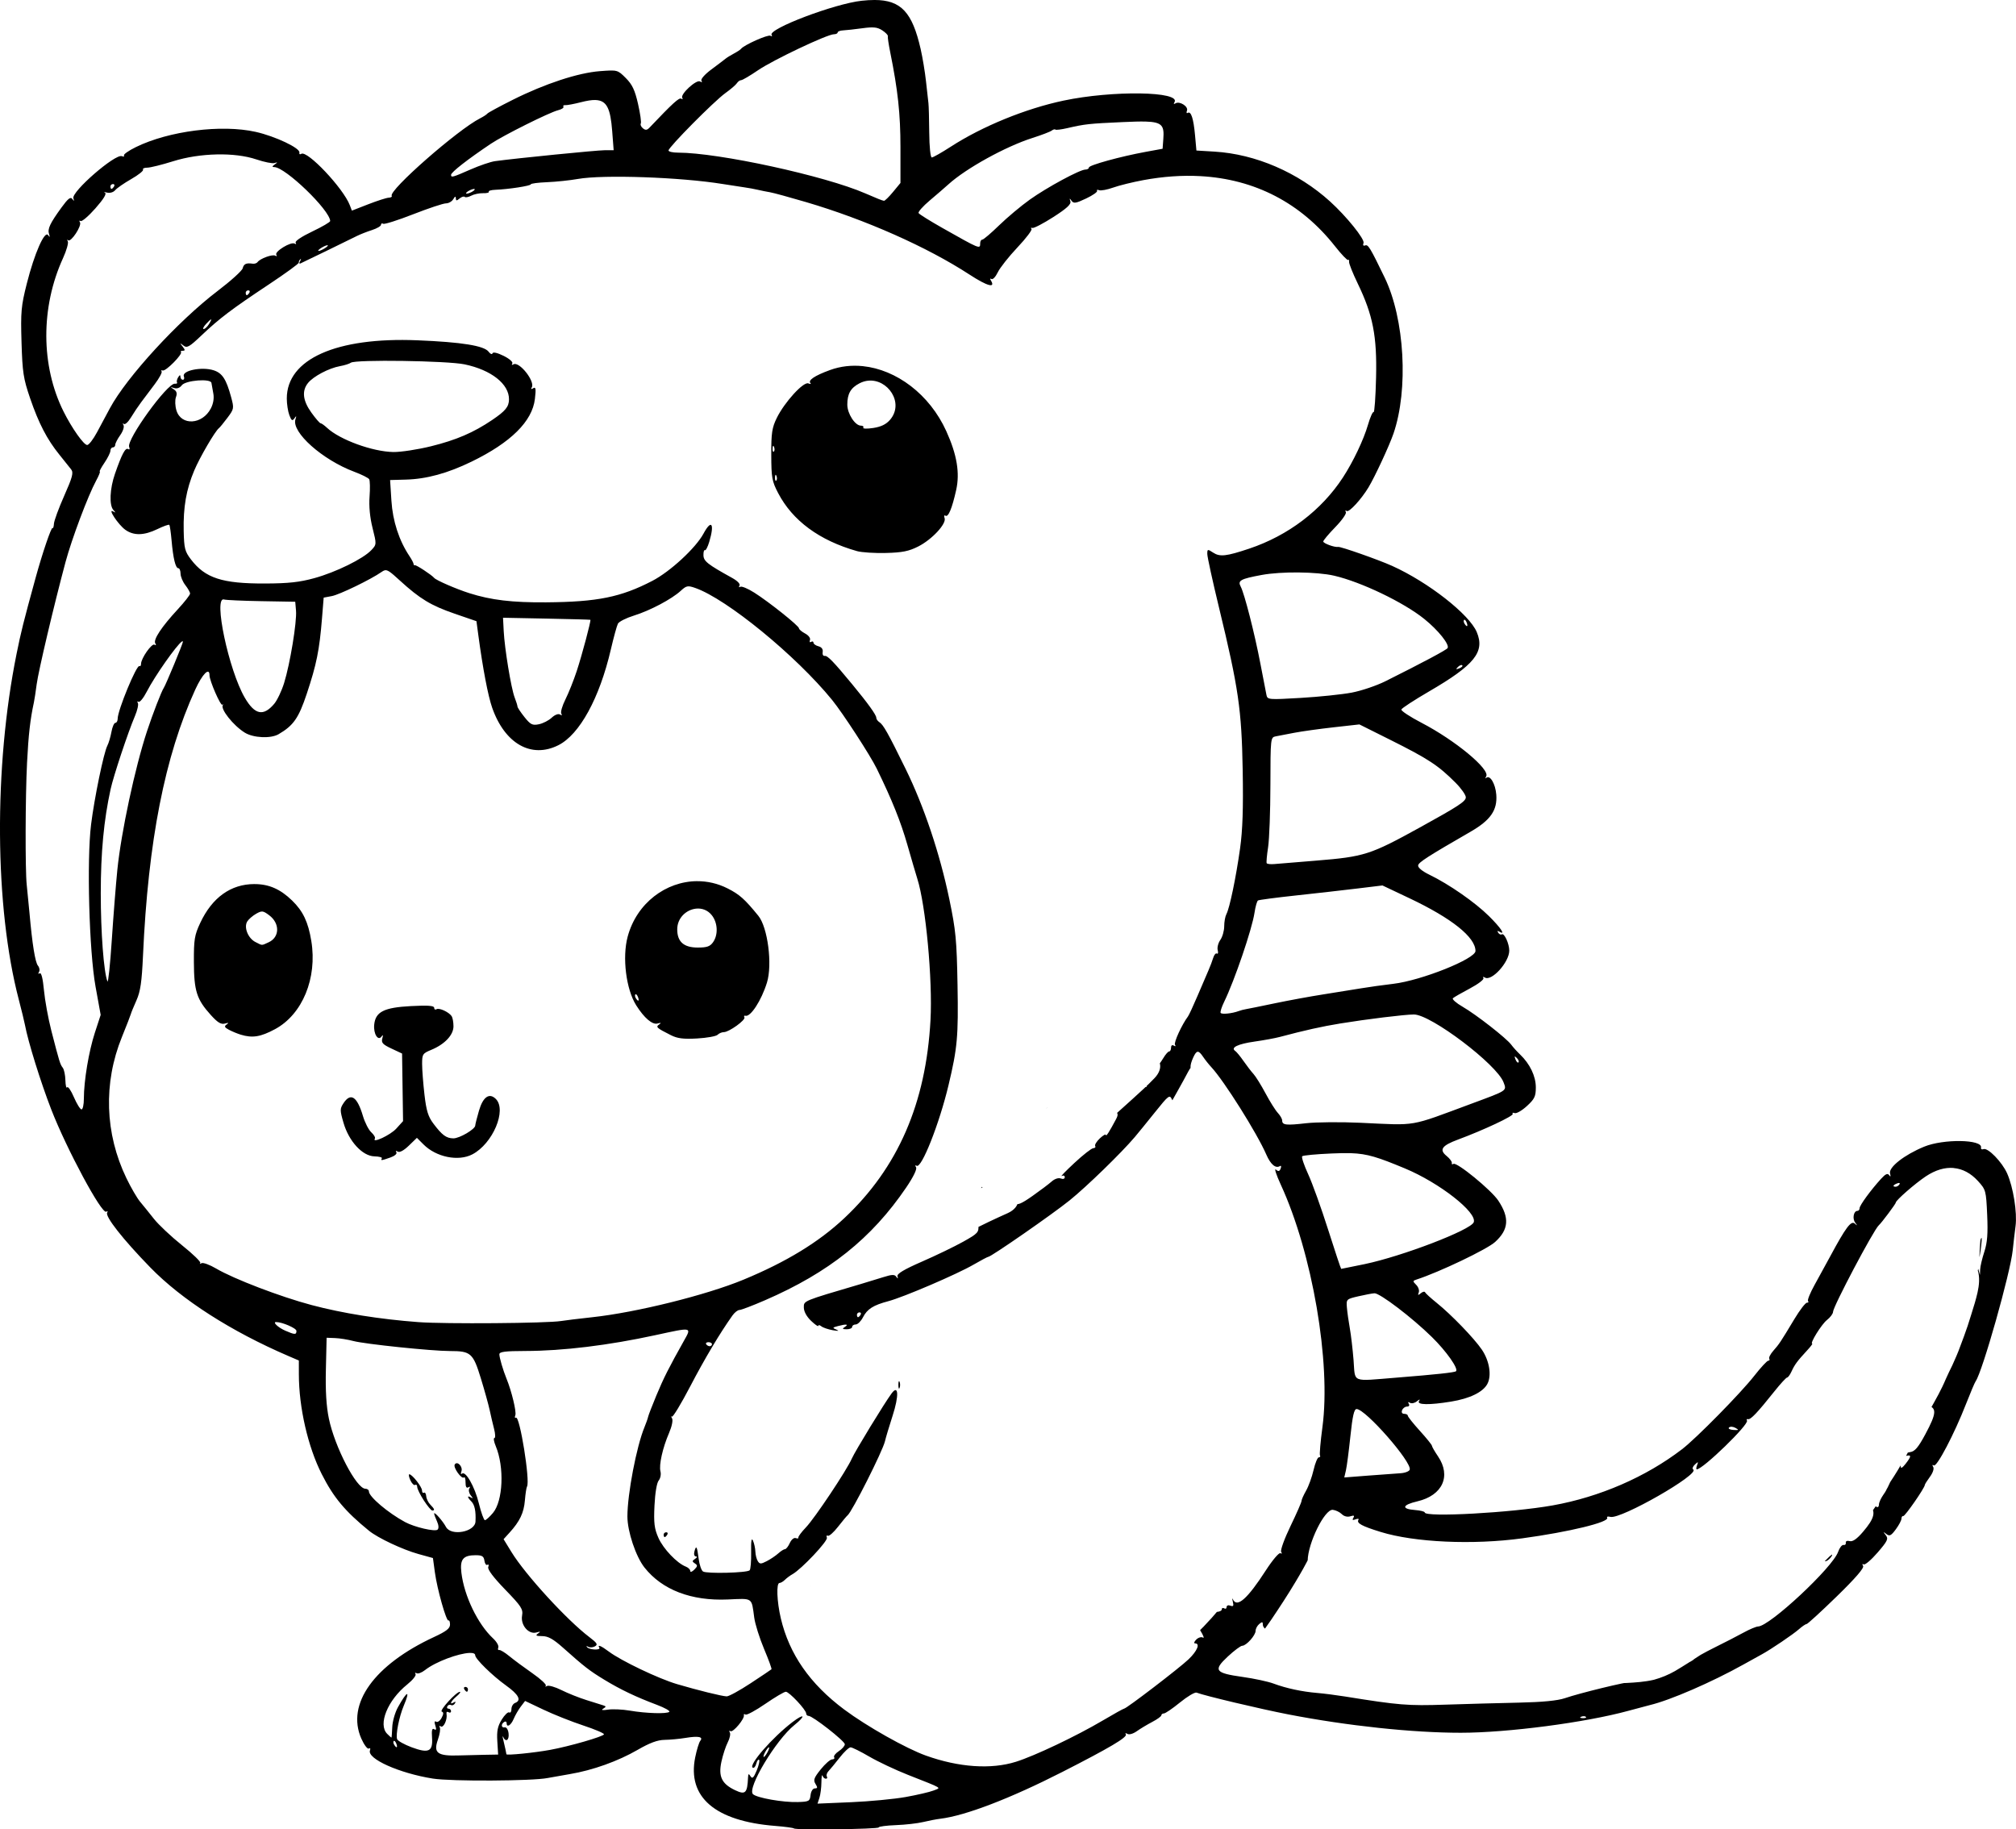 <?xml version="1.0" encoding="UTF-8" standalone="no"?>
<!-- Created with Inkscape (http://www.inkscape.org/) -->

<svg
   width="220.776mm"
   height="200.332mm"
   viewBox="0 0 220.776 200.332"
   version="1.1"
   id="svg1"
   xml:space="preserve"
   xmlns="http://www.w3.org/2000/svg"
   xmlns:svg="http://www.w3.org/2000/svg"><defs
     id="defs1"><clipPath
       clipPathUnits="userSpaceOnUse"
       id="clipPath415"><path
         id="path416"
         style="fill:#ff0000;fill-opacity:1;fill-rule:nonzero;stroke:none;stroke-width:0.265"
         d="m 193.414,-378.487 v 200.332 H 414.19 V -378.487 Z m 125.185,115.62 c 0.029,-0.001 0.058,-0.001 0.086,0 0.222,0.009 0.396,0.099 0.532,0.23 0.096,-0.026 0.189,-0.042 0.278,-0.046 0.944,-0.045 1.456,1.103 0.352,2.26 -0.768,0.805 -1.597,1.548 -2.421,2.295 -1.376,1.232 -2.746,2.472 -4.103,3.726 -0.664,0.607 -0.348,0.315 -0.948,0.875 -0.276,0.258 -0.549,0.422 -0.804,0.514 -0.316,0.278 -0.615,0.575 -0.936,0.848 -0.891,0.739 -1.764,1.501 -2.603,2.299 -0.648,0.638 -1.27,1.301 -1.93,1.928 -0.383,0.356 -0.796,0.675 -1.199,1.007 -0.03,0.443 -0.372,0.942 -1.123,1.287 -0.697,0.32 -1.402,0.626 -2.091,0.963 -0.796,0.395 -1.593,0.788 -2.409,1.139 -2.043,0.881 -2.873,-1.197 -0.835,-2.087 0.008,-0.003 0.016,-0.007 0.024,-0.011 0.164,-0.132 0.362,-0.257 0.608,-0.362 0.158,-0.068 0.314,-0.14 0.47,-0.21 0.472,-0.241 0.936,-0.496 1.405,-0.744 0.634,-0.35 1.261,-0.72 1.85,-1.142 0.618,-0.45 1.19,-0.957 1.753,-1.473 0.66,-0.626 1.28,-1.292 1.931,-1.928 0.87,-0.825 1.771,-1.616 2.694,-2.38 0.99,-0.842 1.963,-1.707 2.894,-2.614 0.015,-0.188 0.058,-0.387 0.171,-0.598 -0.698,-0.318 -0.808,-1.351 0.349,-2.168 0.93,-0.656 0.456,-0.33 1.422,-0.976 1.026,-0.667 2.077,-1.301 3.163,-1.868 0.493,-0.515 1.006,-0.75 1.42,-0.766 z m 6.408,0.61 c 0.546,0.023 0.894,0.542 0.762,1.324 0.153,0.156 0.266,0.389 0.346,0.667 0.061,-0.009 0.123,-0.016 0.184,-0.016 0.795,0 1.58,0.786 1.563,2.36 -0.009,0.792 0.123,1.575 0.263,2.352 0.255,1.178 0.522,2.355 0.792,3.53 0.562,0.299 1.026,1.032 1.065,2.202 0.035,1.063 0.136,2.123 0.21,3.184 0.036,0.154 0.072,0.308 0.109,0.462 0.258,1.152 0.528,2.301 0.771,3.457 0.197,0.917 0.393,1.834 0.581,2.753 0.096,0.537 0.18,1.076 0.262,1.615 0.368,2.429 -1.468,3.251 -2.514,2.015 -0.791,0.066 -1.648,-0.65 -1.781,-2.216 -0.09,-1.063 -0.181,-2.127 -0.27,-3.191 -0.535,0.708 -1.449,0.755 -2.084,0.041 0.022,0.885 0.011,1.772 0.052,2.657 0.143,3.143 -3.033,3.287 -3.175,0.144 -0.037,-0.821 -0.064,-1.641 -0.085,-2.462 -0.066,0.18 -0.05,0.141 -0.146,0.406 -1.078,2.956 -4.064,1.866 -2.986,-1.089 0.79,-2.165 0.392,-1.064 1.193,-3.305 0.666,-1.943 1.362,-3.904 1.737,-5.929 -0.058,-0.708 -0.139,-1.413 -0.261,-2.114 -0.074,-0.429 -0.079,-0.812 -0.032,-1.146 -0.733,-0.047 -1.215,-0.931 -0.519,-2.121 0.476,-0.813 0.939,-1.634 1.398,-2.457 0.367,-0.666 0.748,-1.328 1.096,-2.003 0.414,-0.803 0.994,-1.138 1.472,-1.117 z m 83.173,12.255 h 5.3e-4 5.3e-4 c 0.698,0.004 1.457,0.611 1.771,1.951 0.137,0.583 0.211,1.178 0.269,1.773 0.047,0.521 0.068,1.043 0.082,1.565 0.012,0.62 0.024,1.24 0,1.859 -0.042,0.571 -0.084,1.141 -0.112,1.713 -0.006,0.559 -0.064,1.114 -0.155,1.666 -0.006,0.038 -0.022,0.074 -0.029,0.113 0.102,0.334 0.159,0.733 0.138,1.216 -0.034,0.804 -0.253,1.584 -0.471,2.353 -0.256,0.836 -0.509,1.673 -0.781,2.504 -0.256,0.754 -0.529,1.503 -0.815,2.246 -0.248,0.701 -0.553,1.38 -0.859,2.057 -0.246,0.509 -0.502,1.013 -0.726,1.533 -0.231,0.557 -0.5,1.096 -0.778,1.63 -0.321,0.604 -0.657,1.198 -0.994,1.793 -0.313,0.52 -0.632,1.035 -0.958,1.547 -0.233,0.545 -0.461,1.092 -0.713,1.629 -0.524,1.183 -1.17,2.302 -1.836,3.409 -0.256,0.425 -0.526,0.841 -0.8,1.254 -0.099,0.199 -0.181,0.405 -0.286,0.602 -0.493,0.895 -1.076,1.738 -1.669,2.569 -0.629,0.861 -1.337,1.654 -2.074,2.422 -0.622,0.606 -1.248,1.208 -1.868,1.815 -0.002,0.003 -0.005,0.007 -0.007,0.01 -0.239,0.308 -0.488,0.546 -0.737,0.723 -0.742,0.737 -1.489,1.468 -2.207,2.228 -0.589,0.648 -1.197,1.278 -1.797,1.917 -1.055,1.123 -2.145,1.17 -2.734,0.661 -0.372,0.369 -0.742,0.739 -1.12,1.102 -0.431,0.395 -0.883,0.763 -1.351,1.109 -0.109,0.099 -0.216,0.2 -0.326,0.299 -1.426,1.256 -2.955,2.382 -4.536,3.432 -0.942,0.623 -1.892,1.236 -2.865,1.81 -0.726,0.414 -1.496,0.727 -2.299,0.95 -0.988,0.231 -2.003,0.298 -3.014,0.352 -0.908,0.039 -1.816,0.044 -2.722,0.1 -0.788,0.054 -1.576,0.074 -2.362,0.148 -0.324,0.032 -0.648,0.059 -0.973,0.086 -1.374,0.114 -2.196,-0.431 -2.422,-1.101 -1.25,0.205 -2.498,0.427 -3.754,0.592 -2.835,0.262 -5.685,0.38 -8.529,0.18 -1.846,-0.131 -3.714,-0.229 -5.522,-0.653 -2.038,0.037 -4.076,0.052 -6.114,0.013 -2.052,-0.059 -4.109,-0.1 -6.149,-0.339 -0.569,-0.067 -1.023,-0.227 -1.367,-0.441 -1.147,0.008 -1.89,-1.325 -0.719,-3.033 0.569,-0.83 1.159,-1.645 1.732,-2.473 0.92,-1.364 1.822,-2.74 2.666,-4.153 0.564,-0.939 1.118,-1.905 1.595,-2.885 0.603,-1.237 1.485,-1.807 2.191,-1.81 0.908,-0.004 1.526,0.928 0.893,2.581 -0.505,1.317 -1.23,2.542 -1.953,3.749 -0.873,1.46 -1.806,2.883 -2.756,4.294 -0.069,0.099 -0.139,0.198 -0.208,0.297 0.267,-0.098 0.575,-0.169 0.929,-0.203 2.699,-0.255 5.408,-0.384 8.115,-0.516 3.692,-0.167 7.383,-0.354 11.075,-0.529 0.098,-0.005 0.193,-0.006 0.286,-0.004 1.934,0.035 2.58,1.406 1.859,2.338 0.222,0.144 0.371,0.324 0.486,0.515 0.399,-0.031 0.798,-0.057 1.197,-0.095 2.205,-0.297 4.398,-0.679 6.592,-1.045 1.826,-0.302 3.642,-0.656 5.448,-1.059 1.185,-0.253 2.352,-0.574 3.521,-0.891 0.214,-0.33 0.542,-0.66 1.008,-0.959 2.032,-1.304 4.072,-2.597 6.128,-3.863 1.424,-0.88 2.861,-1.748 4.198,-2.759 0.575,-0.435 1.132,-0.673 1.623,-0.759 0.257,-0.412 0.52,-0.82 0.785,-1.227 0.423,-0.674 0.869,-1.332 1.298,-2.002 0.281,-0.407 0.542,-0.829 0.792,-1.256 0.597,-1.017 1.357,-1.426 1.989,-1.396 0.088,0.004 0.154,0.053 0.235,0.075 1.041,-1.307 2.093,-2.604 3.17,-3.882 1.092,-1.316 2.23,-2.613 3.167,-4.047 0.49,-0.75 1.062,-1.176 1.593,-1.34 0.207,-0.473 0.415,-0.946 0.623,-1.42 0.297,-0.7 0.616,-1.391 0.946,-2.075 0.271,-0.485 0.527,-0.98 0.748,-1.49 0.016,-0.04 0.028,-0.081 0.044,-0.12 0.225,-0.595 0.447,-1.191 0.693,-1.778 0.174,-0.392 0.347,-0.785 0.523,-1.177 0.081,-0.218 0.157,-0.437 0.241,-0.654 0.245,-0.701 0.501,-1.399 0.749,-2.099 0.233,-0.641 0.487,-1.273 0.736,-1.908 0.14,-0.402 0.285,-0.802 0.429,-1.202 0.11,-0.406 0.218,-0.813 0.274,-1.231 0.094,-0.567 0.177,-1.136 0.303,-1.697 0.097,-0.587 0.205,-1.174 0.205,-1.771 0.012,-0.461 10e-4,-0.92 -0.066,-1.378 -0.085,-0.585 -0.035,-1.064 0.093,-1.452 -0.01,-0.195 -0.013,-0.39 -0.03,-0.584 -0.041,-0.438 -0.093,-0.876 -0.189,-1.306 h -5.3e-4 c -0.382,-1.727 0.413,-2.725 1.31,-2.722 z m -92.665,4.052 c 1.48,0.002 2.088,1.784 0.205,3.207 -0.692,0.523 -1.379,1.053 -2.099,1.537 -1.117,0.729 -2.257,1.42 -3.415,2.08 0.032,0.208 0.049,0.529 0.062,0.912 1.312,1.226 1.161,1.353 0.15,1.836 -0.051,0.024 -0.083,0.038 -0.131,0.06 -0.034,0.183 -0.293,0.216 -0.546,0.254 -0.271,0.123 -0.543,0.245 -0.907,0.408 -1.954,0.876 -3.899,1.786 -5.772,2.827 2.609,-0.862 5.203,-1.778 7.743,-2.826 1.719,-0.697 3.428,-1.513 5.259,-1.866 0.29,-0.056 0.555,-0.08 0.796,-0.077 2.331,0.025 2.366,2.549 -0.402,3.231 -1.539,0.38 -2.993,1.063 -4.458,1.657 -2.627,1.084 -5.31,2.029 -8.008,2.921 -1.247,0.383 -2.484,0.798 -3.708,1.246 -1.459,0.535 -2.457,0.075 -2.746,-0.655 -2.401,1.951 -4.631,0.181 -2.507,-1.964 -0.624,0.277 -1.25,0.546 -1.88,0.808 -0.07,0.048 -0.132,0.076 -0.186,0.077 -0.239,0.099 -0.475,0.203 -0.715,0.299 -0.604,-0.153 -1.637,0.139 -1.811,-0.459 -0.643,-2.207 0.65,-2.589 1.838,-3.163 0.403,-0.195 0.807,-0.386 1.21,-0.579 1.959,-0.937 0.904,-0.423 2.947,-1.434 2.65,-1.334 5.303,-2.66 7.941,-4.017 1.098,-0.901 2.211,-1.784 3.35,-2.632 0.952,-0.702 1.914,-1.393 2.918,-2.021 0.583,-0.365 1.123,-0.524 1.583,-0.532 0.283,-0.005 0.534,0.049 0.748,0.145 0.274,-0.206 0.555,-0.403 0.829,-0.61 0.627,-0.474 1.218,-0.672 1.712,-0.671 z m 11.179,22.28 c 0.732,-0.04 1.506,0.614 1.702,2.075 0.1,0.747 0.137,1.498 0.146,2.251 0.584,-0.916 1.157,-1.84 1.786,-2.725 0.626,-0.882 1.322,-1.236 1.894,-1.214 1.093,0.042 1.74,1.453 0.605,3.178 -0.195,0.296 -0.39,0.591 -0.584,0.886 0.147,0.169 0.236,0.402 0.291,0.662 0.63,0.309 0.993,1.196 0.546,2.531 -0.491,1.466 -0.971,2.936 -1.435,4.411 -0.104,0.328 -0.208,0.657 -0.312,0.985 -0.711,2.244 -2.586,2.271 -3.087,0.886 -0.715,0.227 -1.411,-0.113 -1.655,-0.885 -0.745,1.14 -1.492,2.279 -2.236,3.42 -1.719,2.635 -4.38,0.899 -2.662,-1.736 1.174,-1.801 2.341,-3.607 3.529,-5.398 0.126,-0.189 0.36,-0.542 0.543,-0.814 -0.274,-0.399 -0.449,-0.978 -0.434,-1.739 0.028,-1.375 0.086,-2.758 -0.062,-4.128 -0.181,-1.662 0.595,-2.598 1.425,-2.644 z m -58.075,6.879 c 0.502,-7.9e-4 0.964,0.304 1.203,0.867 0.284,-0.323 0.634,-0.506 0.993,-0.506 0.794,0 1.592,0.787 1.601,2.36 0.006,0.975 -0.079,1.947 -0.145,2.919 -0.213,3.139 -3.384,2.924 -3.171,-0.215 0.018,-0.273 0.023,-0.548 0.042,-0.821 -1.178,1.691 -3.333,0.669 -2.572,-1.931 0.072,-0.245 0.148,-0.49 0.213,-0.737 0.348,-1.332 1.131,-1.935 1.836,-1.936 z m 9.724,1.391 c 0.906,0.029 1.679,1.055 1.221,2.764 -0.109,0.408 -0.303,0.783 -0.505,1.151 -1.515,2.757 -4.36,1.164 -2.773,-1.553 0.088,-0.15 0.178,-0.301 0.222,-0.471 0.346,-1.332 1.131,-1.913 1.835,-1.891 z m 49.973,7.283 c 0.985,0.016 1.616,1.072 0.783,2.744 -0.752,1.511 -1.893,2.799 -2.995,4.064 -1.128,1.258 -2.353,2.424 -3.586,3.577 -1.151,1.076 -2.27,1.03 -2.811,0.447 -0.181,0.141 -0.363,0.281 -0.544,0.421 -0.09,0.494 -0.391,1.048 -0.972,1.585 -1.192,1.105 -2.463,2.122 -3.739,3.127 -1.24,0.992 -2.548,1.892 -3.864,2.779 -1.531,1.032 -2.773,0.55 -3.013,-0.379 -0.759,0.393 -1.529,0.762 -2.337,1.038 -2.977,1.019 -3.684,-1.895 -0.77,-3.084 0.465,-0.19 0.919,-0.403 1.367,-0.626 0.084,-0.072 0.133,-0.147 0.23,-0.218 1.628,-1.176 3.259,-2.349 4.957,-3.424 0.735,-0.459 1.478,-0.908 2.221,-1.356 1.472,-1.186 2.952,-2.362 4.405,-3.572 1.604,-1.376 3.248,-2.724 4.679,-4.284 0.665,-0.725 1.358,-1.026 1.932,-1.027 0.336,-5.3e-4 0.63,0.104 0.856,0.286 0.347,-0.229 0.681,-0.396 0.976,-0.454 0.017,-0.029 0.041,-0.053 0.058,-0.082 0.653,-1.099 1.494,-1.575 2.168,-1.564 z m -46.173,3.273 c 0.732,-0.013 1.466,0.671 1.574,2.142 0.05,0.683 0.12,1.361 0.282,2.028 0.742,3.057 -2.388,3.794 -3.094,0.728 -0.175,-0.76 -0.295,-1.527 -0.334,-2.306 -0.085,-1.669 0.743,-2.577 1.573,-2.592 z" /></clipPath></defs><g
     id="layer1"
     transform="translate(-193.414,378.487)"><path
       id="path228"
       style="fill:#000000"
       d="m 289.162,-378.487 c -0.423,2e-4 -0.881,0.028 -1.38,0.082 -2.963,0.316 -10.273,3.088 -9.869,3.741 0.096,0.155 0.041,0.194 -0.125,0.092 -0.264,-0.163 -2.9,1.01 -3.227,1.436 -0.073,0.095 -0.423,0.325 -0.777,0.512 -0.355,0.187 -0.771,0.445 -0.926,0.573 -0.155,0.128 -0.849,0.655 -1.544,1.171 -0.717,0.533 -1.185,1.063 -1.084,1.227 0.112,0.18 0.055,0.213 -0.15,0.086 -0.398,-0.246 -2.192,1.402 -1.951,1.792 0.09,0.145 0.039,0.187 -0.112,0.093 -0.233,-0.144 -0.936,0.498 -3.473,3.168 -0.274,0.288 -0.445,0.306 -0.725,0.074 -0.201,-0.167 -0.305,-0.403 -0.23,-0.523 0.075,-0.121 -0.062,-1.088 -0.303,-2.148 -0.345,-1.515 -0.632,-2.122 -1.34,-2.83 -0.897,-0.897 -0.911,-0.901 -2.831,-0.755 -2.391,0.181 -6.022,1.374 -9.54,3.135 -1.461,0.731 -2.717,1.413 -2.792,1.514 -0.075,0.102 -0.434,0.335 -0.797,0.519 -2.447,1.238 -10.04,7.9 -9.675,8.49 0.061,0.099 -0.088,0.189 -0.332,0.2 -0.244,0.011 -1.25,0.334 -2.236,0.718 l -1.793,0.698 -0.228,-0.595 c -0.713,-1.859 -4.652,-6.032 -5.31,-5.625 -0.155,0.096 -0.25,0.035 -0.21,-0.135 0.113,-0.483 -2.634,-1.786 -4.784,-2.269 -3.74,-0.84 -9.508,-0.108 -13.124,1.666 -0.791,0.388 -1.378,0.801 -1.305,0.918 0.072,0.117 -0.032,0.15 -0.232,0.074 -0.729,-0.28 -5.534,3.895 -5.307,4.612 0.104,0.329 0.077,0.347 -0.116,0.077 -0.191,-0.267 -0.474,-0.045 -1.179,0.926 -1.273,1.752 -1.553,2.349 -1.371,2.912 0.117,0.362 0.092,0.392 -0.101,0.122 -0.382,-0.535 -1.496,1.997 -2.331,5.297 -0.624,2.465 -0.681,3.101 -0.581,6.439 0.098,3.283 0.204,3.977 0.933,6.106 0.949,2.771 1.853,4.516 3.212,6.198 0.529,0.655 1.111,1.382 1.292,1.616 0.274,0.353 0.144,0.845 -0.76,2.883 -0.6,1.351 -1.106,2.727 -1.126,3.057 -0.02,0.331 -0.09,0.548 -0.156,0.482 -0.132,-0.132 -1.119,2.772 -1.855,5.455 -1.35,4.92 -1.594,5.896 -2.086,8.334 -2.503,12.406 -2.405,27.712 0.243,37.835 0.305,1.164 0.609,2.414 0.677,2.778 0.343,1.845 1.724,6.288 2.879,9.26 1.69,4.352 5.534,11.502 6.022,11.2 0.151,-0.093 0.199,-0.047 0.106,0.103 -0.253,0.41 1.726,2.928 4.718,6.001 3.445,3.539 8.841,6.999 15.147,9.709 l 1.124,0.483 0.002,1.531 c 0.004,3.623 0.992,7.925 2.509,10.918 1.297,2.56 2.541,4.049 5.169,6.192 0.973,0.794 3.69,2.073 5.417,2.551 l 1.587,0.439 0.213,1.563 c 0.255,1.867 1.26,5.42 1.493,5.276 0.091,-0.056 0.165,0.146 0.165,0.449 0,0.419 -0.411,0.74 -1.729,1.351 -6.579,3.047 -9.661,7.343 -7.985,11.133 0.305,0.689 0.675,1.179 0.822,1.088 0.15,-0.093 0.206,-0.004 0.127,0.201 -0.35,0.913 3.203,2.507 6.894,3.092 2.013,0.319 10.882,0.274 12.568,-0.064 0.364,-0.073 1.457,-0.266 2.428,-0.429 2.506,-0.42 5.276,-1.412 7.43,-2.659 1.315,-0.761 2.171,-1.078 2.943,-1.089 0.599,-0.009 1.633,-0.105 2.296,-0.215 1.411,-0.233 1.97,-0.121 1.611,0.323 -0.136,0.168 -0.384,0.975 -0.552,1.794 -0.895,4.366 2.169,6.999 8.757,7.521 1.064,0.085 1.99,0.209 2.058,0.278 0.195,0.195 9.277,0.081 9.28,-0.116 0.001,-0.097 0.848,-0.208 1.881,-0.248 1.033,-0.039 2.372,-0.191 2.974,-0.337 0.602,-0.146 1.452,-0.309 1.889,-0.362 2.75,-0.334 7.661,-2.217 13.361,-5.123 5.17,-2.636 7.148,-3.806 6.957,-4.116 -0.093,-0.15 -0.021,-0.173 0.171,-0.054 0.19,0.117 0.63,-0.008 1.033,-0.295 0.386,-0.275 1.149,-0.733 1.694,-1.018 0.546,-0.285 0.992,-0.61 0.992,-0.722 0,-0.112 0.127,-0.204 0.283,-0.204 0.155,0 0.947,-0.542 1.76,-1.204 0.813,-0.662 1.629,-1.146 1.813,-1.075 0.905,0.347 6.986,1.791 10.036,2.382 6.468,1.254 13.611,2.015 18.904,2.013 5.129,-0.002 13.632,-1.115 18.337,-2.401 1.054,-0.288 2.117,-0.572 2.363,-0.63 2.222,-0.528 6.761,-2.496 10.27,-4.453 0.8,-0.446 1.693,-0.941 1.984,-1.099 1.004,-0.545 3.441,-2.195 4.075,-2.757 0.35,-0.31 0.725,-0.564 0.833,-0.564 0.108,0 1.592,-1.358 3.297,-3.018 2.049,-1.995 3.031,-3.13 2.896,-3.348 -0.12,-0.194 -0.096,-0.263 0.06,-0.167 0.145,0.09 0.829,-0.492 1.52,-1.292 1.101,-1.276 1.212,-1.511 0.901,-1.908 -0.311,-0.397 -0.303,-0.413 0.063,-0.128 0.349,0.272 0.518,0.189 1.036,-0.512 0.34,-0.46 0.619,-0.987 0.619,-1.17 0,-0.183 0.089,-0.31 0.198,-0.282 0.181,0.047 2.36,-3.099 2.36,-3.408 0,-0.074 0.252,-0.475 0.56,-0.892 0.327,-0.443 0.475,-0.896 0.356,-1.089 -0.125,-0.202 -0.096,-0.264 0.073,-0.159 0.328,0.203 2.247,-3.457 3.514,-6.705 0.483,-1.237 0.963,-2.368 1.067,-2.514 0.738,-1.033 3.803,-11.869 4.057,-14.345 0.078,-0.759 0.217,-1.95 0.309,-2.646 0.194,-1.471 -0.248,-4.244 -0.92,-5.763 -0.551,-1.246 -2.107,-2.847 -2.588,-2.662 -0.185,0.071 -0.308,-0.005 -0.274,-0.168 0.191,-0.903 -4.105,-0.973 -6.224,-0.102 -2.174,0.894 -3.915,2.259 -3.738,2.932 0.092,0.352 0.061,0.418 -0.093,0.197 -0.173,-0.248 -0.4,-0.147 -0.897,0.397 -1.123,1.23 -2.346,2.905 -2.346,3.214 0,0.161 -0.106,0.293 -0.236,0.293 -0.417,0 -0.577,0.847 -0.244,1.29 0.271,0.361 0.264,0.376 -0.049,0.098 -0.4,-0.357 -0.982,0.422 -2.696,3.606 -0.44,0.818 -1.204,2.213 -1.697,3.099 -0.493,0.886 -0.818,1.69 -0.721,1.786 0.096,0.096 0.041,0.175 -0.122,0.175 -0.163,0 -0.781,0.804 -1.371,1.786 -1.536,2.552 -1.663,2.743 -2.308,3.474 -0.32,0.362 -0.521,0.755 -0.447,0.874 0.074,0.119 0.025,0.217 -0.107,0.217 -0.133,0 -0.823,0.744 -1.534,1.654 -1.488,1.903 -6.352,6.847 -7.914,8.043 -3.961,3.035 -9.007,5.227 -14.155,6.148 -4.509,0.807 -14.02,1.331 -14.022,0.772 -3.9e-4,-0.101 -0.479,-0.22 -1.063,-0.265 -1.536,-0.118 -1.412,-0.558 0.269,-0.953 2.746,-0.646 3.714,-2.765 2.249,-4.924 -0.364,-0.536 -0.664,-1.058 -0.668,-1.161 -0.004,-0.103 -0.599,-0.839 -1.323,-1.636 -0.724,-0.797 -1.316,-1.541 -1.316,-1.654 0,-0.113 -0.175,-0.205 -0.389,-0.205 -0.237,0 -0.329,-0.155 -0.236,-0.397 0.084,-0.218 0.325,-0.397 0.536,-0.397 0.223,0 0.305,-0.128 0.195,-0.305 -0.119,-0.193 -0.072,-0.234 0.128,-0.11 0.174,0.108 0.514,0.037 0.753,-0.158 0.311,-0.252 0.379,-0.259 0.237,-0.023 -0.251,0.417 1.13,0.439 3.503,0.053 2.053,-0.333 3.503,-1.037 3.982,-1.933 0.492,-0.919 0.233,-2.533 -0.604,-3.765 -0.844,-1.241 -3.34,-3.826 -4.931,-5.106 -0.655,-0.527 -1.232,-1.052 -1.283,-1.167 -0.051,-0.115 -0.261,-0.068 -0.469,0.104 -0.302,0.251 -0.347,0.233 -0.224,-0.087 0.085,-0.22 -0.041,-0.595 -0.279,-0.832 -0.399,-0.399 -0.396,-0.444 0.051,-0.588 2.476,-0.802 7.705,-3.301 8.586,-4.104 1.5,-1.366 1.6,-2.648 0.354,-4.531 -0.766,-1.157 -4.544,-4.251 -4.913,-4.023 -0.138,0.085 -0.218,0.043 -0.178,-0.094 0.04,-0.137 -0.221,-0.49 -0.58,-0.783 -0.83,-0.679 -0.514,-1.129 1.252,-1.784 2.793,-1.035 6.127,-2.599 5.996,-2.811 -0.077,-0.124 0.019,-0.165 0.212,-0.091 0.194,0.074 0.795,-0.271 1.336,-0.766 0.848,-0.777 0.984,-1.061 0.983,-2.056 -0.001,-1.221 -0.647,-2.567 -1.723,-3.594 -0.338,-0.322 -0.773,-0.804 -0.967,-1.07 -0.511,-0.702 -3.845,-3.305 -5.33,-4.162 -0.701,-0.404 -1.177,-0.824 -1.058,-0.933 0.119,-0.109 0.955,-0.589 1.858,-1.067 0.903,-0.478 1.569,-0.987 1.481,-1.131 -0.092,-0.149 -0.026,-0.177 0.156,-0.065 0.737,0.455 2.672,-1.677 2.674,-2.946 10e-4,-0.753 -0.544,-1.952 -0.813,-1.786 -0.114,0.071 -0.294,-0.011 -0.399,-0.181 -0.12,-0.194 -0.077,-0.239 0.114,-0.121 0.758,0.469 0.18,-0.403 -1.125,-1.694 -1.528,-1.512 -4.369,-3.487 -6.51,-4.525 -0.8,-0.388 -1.285,-0.788 -1.246,-1.028 0.055,-0.341 1.054,-0.982 5.747,-3.691 2.181,-1.259 2.939,-2.35 2.812,-4.048 -0.09,-1.2 -0.695,-2.211 -1.103,-1.843 -0.114,0.102 -0.116,0.026 -0.002,-0.168 0.444,-0.768 -3.399,-3.95 -7.082,-5.864 -1.26,-0.655 -2.254,-1.31 -2.208,-1.455 0.046,-0.146 1.414,-1.038 3.04,-1.984 4.981,-2.897 6.125,-4.319 5.219,-6.489 -0.815,-1.95 -5.311,-5.468 -9.274,-7.256 -1.484,-0.67 -5.645,-2.132 -5.912,-2.078 -0.367,0.074 -1.628,-0.385 -1.628,-0.592 0,-0.12 0.596,-0.831 1.325,-1.579 0.729,-0.749 1.247,-1.489 1.15,-1.646 -0.099,-0.161 -0.053,-0.209 0.106,-0.111 0.259,0.16 1.596,-1.299 2.375,-2.593 0.703,-1.168 2.277,-4.556 2.734,-5.885 1.661,-4.828 1.225,-12.563 -0.962,-17.082 -1.589,-3.282 -1.812,-3.65 -2.134,-3.526 -0.209,0.08 -0.278,-0.019 -0.183,-0.265 0.157,-0.409 -1.869,-2.92 -3.672,-4.554 -3.509,-3.179 -8.153,-5.182 -12.645,-5.453 l -1.984,-0.12 -0.151,-1.672 c -0.166,-1.835 -0.439,-2.673 -0.799,-2.45 -0.129,0.08 -0.167,-0.031 -0.084,-0.245 0.175,-0.456 -0.807,-1.079 -1.26,-0.799 -0.184,0.114 -0.227,0.067 -0.111,-0.12 0.743,-1.202 -6.781,-1.314 -12.146,-0.18 -4.164,0.88 -8.899,2.814 -12.342,5.042 -1.006,0.651 -1.945,1.183 -2.086,1.183 -0.147,0 -0.266,-1.154 -0.279,-2.712 -0.012,-1.492 -0.052,-2.95 -0.089,-3.241 -0.037,-0.291 -0.156,-1.363 -0.266,-2.381 -0.11,-1.019 -0.375,-2.619 -0.59,-3.556 -0.91,-3.971 -2.111,-5.356 -5.07,-5.354 z m 0.032,3.014 c 0.327,0.035 0.569,0.134 0.837,0.309 0.367,0.241 0.642,0.525 0.611,0.631 -0.031,0.106 0.088,0.908 0.265,1.781 0.837,4.142 1.118,6.758 1.118,10.391 v 3.909 l -0.813,0.986 c -0.447,0.542 -0.894,0.978 -0.992,0.968 -0.168,-0.017 -0.784,-0.261 -2.031,-0.806 -4.418,-1.929 -16.085,-4.468 -20.529,-4.468 -0.569,0 -1.034,-0.107 -1.034,-0.238 0,-0.357 5.001,-5.405 6.218,-6.277 0.582,-0.417 1.154,-0.908 1.27,-1.09 0.116,-0.183 0.326,-0.332 0.466,-0.332 0.14,0 0.973,-0.49 1.851,-1.089 1.649,-1.126 7.581,-3.938 8.306,-3.938 0.226,0 0.41,-0.089 0.41,-0.198 0,-0.109 0.268,-0.211 0.595,-0.226 0.327,-0.015 1.276,-0.121 2.109,-0.234 0.606,-0.083 1.018,-0.113 1.345,-0.077 z m -30.576,7.94 c 1.263,0.033 1.649,0.955 1.837,3.39 l 0.162,2.106 h -0.972 c -0.852,0 -9.65,0.876 -12.019,1.197 -0.48,0.065 -1.691,0.477 -2.69,0.916 -1.967,0.863 -2.125,0.906 -2.125,0.582 0,-0.282 1.799,-1.686 4.366,-3.408 1.368,-0.918 6.4,-3.428 7.341,-3.662 0.399,-0.099 0.668,-0.274 0.598,-0.387 -0.07,-0.114 0.02,-0.191 0.201,-0.173 0.18,0.019 0.955,-0.126 1.721,-0.322 0.641,-0.164 1.159,-0.252 1.58,-0.241 z m 60.245,2.357 c 1.87,0.051 2.053,0.491 1.949,1.901 l -0.08,1.078 -1.852,0.339 c -2.76,0.505 -6.218,1.458 -6.218,1.714 0,0.123 -0.172,0.225 -0.382,0.225 -0.606,0 -4.206,1.946 -6.103,3.3 -0.952,0.68 -2.457,1.942 -3.344,2.804 -0.887,0.863 -1.718,1.569 -1.845,1.569 -0.127,0 -0.232,0.179 -0.232,0.397 0,0.666 -0.003,0.664 -4.159,-1.687 -1.342,-0.759 -2.505,-1.486 -2.584,-1.614 -0.08,-0.129 0.466,-0.748 1.213,-1.377 0.746,-0.629 1.671,-1.428 2.055,-1.776 1.922,-1.745 6.264,-4.142 9.191,-5.074 1.004,-0.32 1.956,-0.684 2.115,-0.808 0.159,-0.125 0.341,-0.175 0.404,-0.112 0.063,0.063 0.648,-0.007 1.299,-0.158 1.945,-0.449 2.354,-0.494 6.091,-0.663 1.05,-0.048 1.861,-0.074 2.485,-0.057 z m -101.718,3.599 c 1.614,-0.035 3.159,0.146 4.351,0.549 0.86,0.29 1.752,0.469 1.981,0.396 0.365,-0.115 0.367,-0.095 0.021,0.154 -0.296,0.213 -0.309,0.286 -0.048,0.289 1.217,0.014 6.07,4.693 6.124,5.904 0.005,0.116 -0.883,0.635 -1.973,1.153 -1.152,0.547 -1.911,1.058 -1.811,1.219 0.095,0.154 0.045,0.199 -0.114,0.101 -0.391,-0.241 -2.22,0.871 -2.005,1.22 0.097,0.157 0.048,0.202 -0.113,0.103 -0.296,-0.183 -1.66,0.312 -1.941,0.705 -0.088,0.123 -0.326,0.2 -0.529,0.172 -0.716,-0.1 -0.97,0.017 -1.098,0.505 -0.071,0.272 -1.306,1.388 -2.743,2.48 -4.314,3.279 -9.961,9.426 -11.798,12.846 -0.368,0.685 -1.004,1.872 -1.413,2.635 -0.409,0.764 -0.892,1.389 -1.074,1.389 -0.377,0 -1.678,-1.844 -2.588,-3.665 -2.497,-4.999 -2.519,-11.42 -0.06,-16.795 0.386,-0.845 0.621,-1.677 0.523,-1.849 -0.099,-0.172 -0.081,-0.224 0.038,-0.116 0.299,0.271 1.526,-1.588 1.294,-1.962 -0.102,-0.165 -0.07,-0.229 0.072,-0.141 0.142,0.088 0.874,-0.539 1.626,-1.393 0.898,-1.02 1.255,-1.605 1.039,-1.704 -0.18,-0.083 -0.077,-0.09 0.23,-0.015 0.321,0.078 0.699,-0.034 0.891,-0.265 0.183,-0.221 0.975,-0.768 1.76,-1.218 0.785,-0.449 1.367,-0.913 1.293,-1.032 -0.073,-0.119 0.134,-0.216 0.46,-0.215 0.326,6e-5 1.605,-0.317 2.842,-0.705 1.464,-0.459 3.146,-0.709 4.76,-0.744 z m 107.719,2.378 h 5.1e-4 5.2e-4 5.2e-4 c 5.959,0.325 11.002,2.926 14.742,7.67 0.713,0.904 1.359,1.581 1.437,1.504 0.077,-0.077 0.126,0.017 0.108,0.208 -0.018,0.192 0.406,1.255 0.942,2.363 1.672,3.46 2.124,5.765 2.015,10.299 -0.051,2.148 -0.174,3.857 -0.272,3.797 -0.098,-0.06 -0.376,0.57 -0.618,1.401 -0.474,1.631 -1.618,4.033 -2.737,5.751 -2.342,3.592 -5.997,6.369 -10.266,7.799 -2.506,0.839 -3.212,0.918 -3.939,0.442 -0.622,-0.407 -0.651,-0.401 -0.651,0.144 0,0.314 0.58,2.966 1.289,5.893 2.129,8.792 2.469,11.127 2.587,17.758 0.074,4.196 -0.006,6.596 -0.287,8.599 -0.447,3.184 -1.144,6.53 -1.496,7.188 -0.132,0.247 -0.241,0.848 -0.241,1.334 0,0.487 -0.19,1.157 -0.423,1.489 -0.233,0.332 -0.363,0.835 -0.289,1.117 0.074,0.282 0.035,0.452 -0.087,0.377 -0.121,-0.075 -0.302,0.133 -0.402,0.463 -0.099,0.33 -0.337,0.957 -0.528,1.393 -0.191,0.437 -0.728,1.687 -1.193,2.778 -0.465,1.091 -0.934,2.103 -1.043,2.249 -0.677,0.908 -1.572,2.859 -1.423,3.101 0.106,0.172 0.055,0.212 -0.128,0.099 -0.181,-0.112 -0.305,-0.021 -0.305,0.224 0,0.227 -0.093,0.412 -0.207,0.412 -0.114,0 -0.402,0.327 -0.639,0.728 -0.237,0.4 -0.739,1.085 -1.115,1.521 -0.655,0.76 -0.793,1.06 -0.71,1.541 0.021,0.12 -0.08,0.145 -0.224,0.056 -0.144,-0.089 -0.414,0.081 -0.599,0.377 -0.349,0.559 -1.004,0.738 -1.004,0.275 0,-0.146 -0.235,-0.265 -0.522,-0.265 -0.321,0 -0.392,-0.152 -0.378,-0.458 -0.459,0.55 -0.924,1.095 -1.39,1.639 0.077,0.397 0.207,0.695 0.496,0.929 0.514,0.416 0.545,0.551 0.254,1.101 -0.708,1.337 -1.096,1.939 -1.1,1.705 -0.002,-0.135 -0.298,0.031 -0.657,0.369 -0.359,0.338 -0.591,0.715 -0.514,0.84 0.077,0.124 -0.016,0.232 -0.207,0.238 -0.19,0.006 -1.12,0.733 -2.066,1.614 -0.946,0.881 -1.571,1.524 -1.389,1.428 0.182,-0.096 0.331,-0.036 0.331,0.134 0,0.178 -0.185,0.238 -0.438,0.141 -0.255,-0.098 -0.669,0.038 -0.992,0.327 -0.305,0.272 -1.257,0.99 -2.116,1.594 -1.203,0.846 -1.644,1.03 -1.918,0.803 -0.271,-0.225 -0.356,-0.203 -0.356,0.091 0,0.213 -0.303,0.525 -0.674,0.694 -0.862,0.393 -0.914,0.387 -0.914,-0.09 0,-0.218 -0.119,-0.397 -0.265,-0.397 -0.071,0 -0.135,-0.045 -0.182,-0.114 -0.125,0.093 -0.251,0.185 -0.376,0.278 -0.002,0.597 -0.11,0.791 -0.318,0.431 -0.019,-0.033 0.03,-0.153 0.029,-0.218 -0.172,0.127 -0.344,0.254 -0.517,0.381 -0.037,0.463 -0.105,0.77 -0.227,0.695 -0.164,-0.101 -0.241,0.154 -0.198,0.657 0.064,0.761 -0.06,0.896 -1.65,1.785 -0.946,0.529 -2.978,1.511 -4.516,2.182 -1.971,0.86 -2.766,1.335 -2.692,1.607 0.079,0.29 0.046,0.302 -0.13,0.054 -0.187,-0.264 -0.473,-0.255 -1.409,0.041 -0.646,0.205 -1.77,0.548 -2.498,0.763 -6.375,1.879 -6.218,1.814 -6.218,2.563 0,0.435 0.302,0.992 0.794,1.463 0.437,0.418 0.794,0.664 0.794,0.546 0,-0.118 0.149,-0.094 0.331,0.052 0.182,0.147 0.747,0.339 1.257,0.428 0.596,0.104 0.742,0.084 0.411,-0.057 -0.48,-0.205 -0.472,-0.231 0.132,-0.393 0.924,-0.247 1.24,-0.213 0.78,0.084 -0.321,0.207 -0.283,0.257 0.198,0.26 0.327,0.002 0.595,-0.115 0.595,-0.26 0,-0.146 0.176,-0.265 0.39,-0.265 0.215,0 0.573,-0.354 0.796,-0.786 0.471,-0.911 1.122,-1.323 2.785,-1.765 1.664,-0.442 7.496,-2.943 9.302,-3.989 0.825,-0.478 1.563,-0.869 1.641,-0.869 0.303,0 7.023,-4.665 8.898,-6.177 1.87,-1.508 5.682,-5.212 7.144,-6.941 0.364,-0.43 1.368,-1.664 2.231,-2.742 1.46,-1.823 1.588,-1.919 1.826,-1.384 0.322,0.722 0.814,0.757 0.628,0.045 -0.079,-0.303 -0.029,-0.462 0.117,-0.372 0.141,0.087 0.176,0.518 0.08,0.958 -0.134,0.608 -0.09,0.771 0.183,0.681 0.197,-0.066 0.42,-0.466 0.495,-0.891 l 0.136,-0.772 0.465,0.661 c 0.453,0.644 0.45,0.665 -0.116,0.801 -0.32,0.077 -0.635,0.302 -0.701,0.5 -0.069,0.205 2.3e-4,0.286 0.16,0.187 0.154,-0.095 0.353,-0.056 0.441,0.087 0.088,0.143 0.532,0.185 0.985,0.095 0.584,-0.117 0.77,-0.077 0.638,0.138 -0.122,0.197 -0.041,0.247 0.231,0.143 0.23,-0.088 0.533,-0.377 0.675,-0.641 0.337,-0.629 0.334,-2.103 -0.007,-2.103 -0.146,0 -0.265,-0.143 -0.265,-0.317 0,-0.518 -1.366,-2.329 -1.756,-2.329 -0.442,0 -0.464,-0.547 -0.055,-1.443 0.377,-0.828 0.577,-0.842 1.09,-0.079 0.22,0.327 0.622,0.833 0.895,1.124 1.392,1.49 5.003,7.228 6.024,9.576 0.473,1.088 1.023,1.551 1.494,1.259 0.131,-0.081 0.166,0.041 0.077,0.27 -0.123,0.321 -0.244,0.348 -0.522,0.117 -0.199,-0.165 0.041,0.576 0.535,1.647 3.452,7.493 5.511,19.481 4.561,26.552 -0.215,1.599 -0.335,2.999 -0.267,3.109 0.068,0.11 0.009,0.201 -0.13,0.201 -0.14,0 -0.398,0.625 -0.574,1.389 -0.176,0.764 -0.545,1.783 -0.82,2.264 -0.275,0.481 -0.5,0.989 -0.5,1.128 0,0.139 -0.545,1.38 -1.21,2.757 -0.665,1.377 -1.123,2.644 -1.017,2.815 0.112,0.182 0.079,0.241 -0.081,0.143 -0.15,-0.093 -0.868,0.752 -1.595,1.877 -2.032,3.146 -3.167,4.142 -3.613,3.171 -0.084,-0.182 -0.085,-0.064 -0.005,0.263 0.114,0.461 0.055,0.558 -0.267,0.435 -0.23,-0.088 -0.414,-0.022 -0.414,0.149 0,0.17 -0.119,0.235 -0.265,0.145 -0.146,-0.09 -0.265,-0.037 -0.265,0.117 0,0.154 -0.298,0.28 -0.661,0.28 -0.364,0 -0.661,-0.119 -0.661,-0.265 0,-0.146 0.172,-0.265 0.381,-0.265 0.543,0 0.793,-0.52 0.425,-0.883 -0.238,-0.234 -0.41,-0.182 -0.722,0.222 -0.285,0.368 -0.447,0.428 -0.534,0.197 -0.069,-0.183 -0.233,-0.265 -0.366,-0.183 -0.133,0.082 -0.365,0.073 -0.516,-0.02 -0.279,-0.172 0.581,-0.979 1.332,-1.248 0.218,-0.078 0.01,-0.138 -0.463,-0.132 -0.473,0.006 -0.86,0.109 -0.86,0.227 0,0.119 -0.166,0.152 -0.369,0.074 -0.432,-0.166 -1.447,0.836 -1.628,1.609 -0.135,0.573 0.132,1.674 0.438,2.027 l 0.051,-1.158 c 0.034,-0.776 0.193,-1.305 0.419,-1.393 0.424,-0.165 1.149,0.352 0.948,0.677 -0.075,0.122 0.105,0.351 0.4,0.508 0.561,0.301 0.74,1.434 0.272,1.724 -0.146,0.09 -0.265,-0.082 -0.265,-0.381 0,-0.3 -0.119,-0.545 -0.265,-0.545 -0.387,0 -0.331,0.227 0.315,1.272 0.319,0.516 0.437,0.85 0.263,0.742 -0.174,-0.108 -0.503,-0.01 -0.731,0.218 -0.228,0.228 -0.286,0.414 -0.13,0.414 0.586,0 0.249,0.827 -0.709,1.744 -1.007,0.963 -6.805,5.4 -7.056,5.4 -0.075,0 -1.129,0.586 -2.341,1.302 -2.9,1.713 -7.445,3.872 -9.516,4.522 -2.724,0.854 -6.244,0.612 -9.847,-0.678 -2.183,-0.781 -6.491,-3.21 -8.951,-5.047 -3.751,-2.8 -6.018,-6.06 -6.943,-9.984 -0.435,-1.845 -0.511,-3.873 -0.145,-3.873 0.135,0 0.403,-0.156 0.595,-0.348 0.192,-0.191 0.563,-0.467 0.824,-0.612 0.985,-0.549 3.907,-3.646 3.771,-3.998 -0.076,-0.199 -0.031,-0.294 0.1,-0.213 0.131,0.081 0.633,-0.36 1.115,-0.979 0.482,-0.619 0.955,-1.185 1.051,-1.258 0.474,-0.359 3.841,-7.03 4.093,-8.11 0.097,-0.415 0.474,-1.673 0.837,-2.795 0.708,-2.186 0.656,-3.469 -0.101,-2.457 -0.757,1.012 -4.019,6.355 -4.362,7.144 -0.555,1.276 -4.061,6.53 -5.031,7.541 -0.489,0.509 -0.861,1.011 -0.826,1.115 0.035,0.104 -0.093,0.129 -0.284,0.056 -0.196,-0.075 -0.48,0.159 -0.653,0.539 -0.168,0.369 -0.405,0.672 -0.527,0.672 -0.121,0 -0.451,0.208 -0.733,0.463 -0.282,0.255 -0.848,0.636 -1.258,0.848 -0.652,0.336 -0.775,0.336 -0.988,0 -0.134,-0.212 -0.253,-0.682 -0.266,-1.046 -0.013,-0.364 -0.129,-0.9 -0.259,-1.191 -0.164,-0.368 -0.226,0.014 -0.204,1.259 0.017,0.984 -0.056,1.877 -0.164,1.984 -0.281,0.281 -4.719,0.391 -5.109,0.127 -0.18,-0.122 -0.392,-0.745 -0.473,-1.386 -0.172,-1.367 -0.272,-1.541 -0.465,-0.804 -0.082,0.312 -0.012,0.542 0.165,0.544 0.172,0.002 0.132,0.118 -0.091,0.265 -0.339,0.222 -0.342,0.295 -0.023,0.501 0.316,0.203 0.305,0.309 -0.066,0.681 -0.242,0.242 -0.44,0.308 -0.44,0.148 0,-0.161 -0.221,-0.378 -0.491,-0.482 -0.968,-0.374 -2.466,-1.948 -2.997,-3.149 -0.449,-1.014 -0.522,-1.619 -0.43,-3.54 0.066,-1.37 0.253,-2.488 0.458,-2.736 0.191,-0.23 0.28,-0.678 0.197,-0.994 -0.184,-0.704 0.235,-2.579 0.946,-4.229 0.305,-0.707 0.442,-1.382 0.322,-1.587 -0.114,-0.197 -0.122,-0.281 -0.018,-0.188 0.105,0.093 1.007,-1.395 2.005,-3.307 1.592,-3.05 3.252,-5.836 4.634,-7.776 0.233,-0.327 0.577,-0.595 0.763,-0.595 0.186,0 1.448,-0.481 2.805,-1.07 6.986,-3.03 11.667,-6.768 15.449,-12.334 0.788,-1.161 1.208,-2.022 1.084,-2.224 -0.122,-0.197 -0.095,-0.262 0.066,-0.163 0.532,0.329 2.483,-4.603 3.487,-8.816 0.977,-4.099 1.088,-5.336 0.989,-10.98 -0.087,-4.93 -0.188,-5.989 -0.899,-9.401 -1.044,-5.013 -2.774,-10.166 -4.793,-14.279 -1.926,-3.925 -2.432,-4.824 -2.874,-5.107 -0.182,-0.116 -0.331,-0.333 -0.331,-0.481 0,-0.308 -0.912,-1.575 -2.64,-3.667 -2.056,-2.49 -2.707,-3.161 -3.015,-3.104 -0.164,0.03 -0.261,-0.162 -0.216,-0.428 0.052,-0.308 -0.116,-0.536 -0.463,-0.626 -0.3,-0.078 -0.545,-0.255 -0.545,-0.392 0,-0.137 -0.118,-0.176 -0.261,-0.088 -0.144,0.089 -0.199,-9.4e-4 -0.123,-0.199 0.08,-0.208 -0.146,-0.513 -0.532,-0.72 -0.369,-0.197 -0.671,-0.453 -0.671,-0.567 0,-0.269 -3.262,-2.873 -4.9,-3.912 -0.694,-0.44 -1.382,-0.726 -1.529,-0.636 -0.148,0.092 -0.186,0.033 -0.084,-0.131 0.108,-0.175 -0.226,-0.521 -0.819,-0.848 -2.682,-1.481 -3.118,-1.827 -3.13,-2.482 -0.007,-0.36 0.065,-0.606 0.159,-0.548 0.094,0.058 0.308,-0.35 0.475,-0.908 0.602,-2.008 0.243,-2.526 -0.628,-0.907 -0.848,1.575 -3.648,4.16 -5.607,5.176 -3.446,1.787 -6.004,2.305 -11.624,2.35 -3.72,0.03 -6.041,-0.247 -8.427,-1.007 -1.426,-0.454 -3.621,-1.408 -3.836,-1.668 -0.267,-0.323 -1.988,-1.453 -2.117,-1.39 -0.073,0.036 -0.135,-0.024 -0.139,-0.133 -0.004,-0.109 -0.206,-0.496 -0.449,-0.86 -1.143,-1.709 -1.836,-3.838 -1.979,-6.074 l -0.144,-2.26 1.736,-0.048 c 2.263,-0.063 4.572,-0.695 7.192,-1.97 4.297,-2.091 6.64,-4.41 6.93,-6.859 0.132,-1.111 0.095,-1.349 -0.182,-1.178 -0.227,0.14 -0.283,0.111 -0.163,-0.083 0.404,-0.654 -1.388,-2.913 -2.008,-2.53 -0.167,0.103 -0.219,0.061 -0.121,-0.097 0.097,-0.156 -0.32,-0.522 -0.951,-0.834 -0.685,-0.339 -1.16,-0.447 -1.216,-0.278 -0.051,0.153 -0.238,0.08 -0.417,-0.165 -0.488,-0.667 -2.946,-1.064 -7.825,-1.262 -8.866,-0.361 -14.287,2.057 -14.287,6.374 0,0.599 0.126,1.421 0.28,1.826 0.23,0.604 0.329,0.666 0.554,0.348 0.221,-0.312 0.243,-0.292 0.114,0.105 -0.457,1.404 2.942,4.436 6.444,5.746 0.806,0.301 1.539,0.668 1.63,0.815 0.091,0.147 0.11,1.004 0.042,1.904 -0.079,1.051 0.038,2.281 0.328,3.437 0.45,1.793 0.449,1.803 -0.135,2.425 -0.889,0.946 -3.87,2.412 -6.226,3.063 -1.632,0.45 -2.848,0.583 -5.412,0.592 -4.697,0.016 -6.553,-0.588 -8.118,-2.64 -0.662,-0.867 -0.75,-1.216 -0.792,-3.114 -0.057,-2.608 0.28,-4.542 1.154,-6.62 0.61,-1.449 2.294,-4.334 2.712,-4.646 0.098,-0.073 0.514,-0.58 0.924,-1.128 0.721,-0.961 0.735,-1.038 0.408,-2.249 -0.533,-1.97 -0.967,-2.64 -1.906,-2.948 -1.294,-0.424 -3.517,0.024 -3.273,0.66 0.079,0.205 0.028,0.373 -0.113,0.373 -0.141,0 -0.258,-0.149 -0.26,-0.331 -0.003,-0.227 -0.08,-0.21 -0.247,0.053 -0.134,0.211 -0.193,0.466 -0.131,0.565 0.062,0.1 -0.043,0.165 -0.233,0.145 -0.82,-0.086 -5.313,6.123 -5.007,6.919 0.092,0.24 0.045,0.339 -0.115,0.24 -0.299,-0.185 -0.685,0.541 -1.438,2.702 -0.572,1.644 -0.649,3.46 -0.167,3.979 0.267,0.288 0.259,0.316 -0.038,0.146 -0.643,-0.367 0.572,1.462 1.336,2.01 0.922,0.661 2.052,0.636 3.518,-0.075 0.656,-0.318 1.241,-0.527 1.301,-0.463 0.06,0.064 0.171,0.831 0.248,1.704 0.172,1.97 0.434,3.043 0.742,3.043 0.13,0 0.239,0.268 0.242,0.595 0.003,0.327 0.239,0.893 0.523,1.257 0.285,0.364 0.518,0.781 0.519,0.926 9.9e-4,0.146 -0.604,0.919 -1.345,1.72 -1.781,1.924 -2.711,3.332 -2.465,3.729 0.121,0.195 0.087,0.253 -0.085,0.146 -0.296,-0.183 -1.475,1.497 -1.475,2.102 0,0.192 -0.08,0.299 -0.178,0.239 -0.302,-0.186 -2.379,4.839 -2.38,5.756 -7e-5,0.255 -0.114,0.463 -0.253,0.463 -0.139,0 -0.333,0.446 -0.431,0.992 -0.099,0.546 -0.3,1.226 -0.449,1.512 -0.397,0.766 -1.42,5.718 -1.78,8.62 -0.486,3.916 -0.212,13.902 0.489,17.765 l 0.561,3.093 -0.633,1.939 c -0.668,2.047 -1.208,5.28 -1.208,7.24 0,0.644 -0.116,1.172 -0.257,1.172 -0.141,0 -0.516,-0.603 -0.834,-1.34 -0.317,-0.737 -0.65,-1.221 -0.74,-1.076 -0.09,0.145 -0.176,-0.203 -0.191,-0.775 -0.015,-0.572 -0.144,-1.189 -0.287,-1.372 -0.29,-0.37 -0.368,-0.623 -1.253,-4.061 -0.34,-1.323 -0.704,-3.316 -0.808,-4.429 -0.121,-1.29 -0.289,-1.961 -0.465,-1.853 -0.163,0.101 -0.194,0.041 -0.079,-0.147 0.108,-0.174 0.056,-0.485 -0.115,-0.691 -0.303,-0.365 -0.62,-2.339 -0.923,-5.736 -0.082,-0.919 -0.22,-2.326 -0.306,-3.126 -0.174,-1.611 -0.153,-9.649 0.036,-13.361 0.155,-3.054 0.348,-4.753 0.752,-6.615 0.063,-0.291 0.2,-1.184 0.304,-1.984 0.185,-1.423 1.885,-8.624 3.154,-13.361 0.68,-2.537 2.467,-7.288 3.358,-8.93 0.296,-0.546 0.475,-0.992 0.397,-0.992 -0.078,0 0.153,-0.434 0.513,-0.963 0.359,-0.53 0.653,-1.125 0.653,-1.323 0,-0.198 0.119,-0.36 0.265,-0.36 0.146,0 0.265,-0.13 0.265,-0.29 0,-0.159 0.246,-0.635 0.546,-1.057 0.302,-0.423 0.46,-0.915 0.354,-1.099 -0.105,-0.183 -0.089,-0.239 0.037,-0.125 0.126,0.114 0.476,-0.203 0.78,-0.705 0.303,-0.503 0.805,-1.251 1.114,-1.663 0.309,-0.412 0.98,-1.304 1.491,-1.982 0.511,-0.678 0.848,-1.313 0.75,-1.411 -0.098,-0.098 -0.039,-0.139 0.131,-0.09 0.343,0.098 2.212,-1.8 1.991,-2.022 -0.077,-0.077 0.015,-0.139 0.202,-0.139 0.27,0 0.265,-0.097 -0.022,-0.463 -0.327,-0.416 -0.319,-0.428 0.085,-0.112 0.393,0.308 0.638,0.171 1.984,-1.106 1.963,-1.864 3.32,-2.89 7.396,-5.596 1.817,-1.206 3.286,-2.274 3.264,-2.375 -0.022,-0.1 0.048,-0.262 0.157,-0.359 0.108,-0.097 0.102,-0.012 -0.015,0.189 -0.116,0.201 -0.106,0.32 0.024,0.265 0.252,-0.108 5.089,-2.459 6.188,-3.009 0.364,-0.182 1.108,-0.475 1.654,-0.65 0.546,-0.176 0.992,-0.436 0.992,-0.579 0,-0.143 0.108,-0.193 0.24,-0.111 0.132,0.082 1.612,-0.388 3.287,-1.043 1.676,-0.655 3.288,-1.191 3.583,-1.191 0.295,0 0.657,-0.208 0.806,-0.463 0.183,-0.314 0.273,-0.346 0.278,-0.1 0.007,0.295 0.083,0.302 0.411,0.029 0.222,-0.184 0.475,-0.263 0.564,-0.174 0.088,0.088 0.408,0.028 0.71,-0.133 0.302,-0.162 0.884,-0.284 1.293,-0.273 0.409,0.012 0.693,-0.06 0.631,-0.16 -0.061,-0.1 0.264,-0.196 0.723,-0.213 1.448,-0.056 3.877,-0.432 3.879,-0.6 0.001,-0.089 0.805,-0.193 1.786,-0.233 0.981,-0.04 2.495,-0.199 3.364,-0.353 2.777,-0.494 11.253,-0.197 15.883,0.555 0.873,0.142 1.945,0.307 2.381,0.367 0.437,0.06 1.091,0.18 1.455,0.267 0.364,0.086 0.959,0.206 1.323,0.266 0.364,0.06 2.146,0.547 3.961,1.081 6.484,1.91 13.248,4.91 17.89,7.935 1.961,1.278 2.889,1.529 2.333,0.629 -0.106,-0.171 -0.073,-0.234 0.073,-0.144 0.144,0.089 0.454,-0.241 0.689,-0.734 0.235,-0.493 1.205,-1.72 2.155,-2.727 0.951,-1.008 1.641,-1.919 1.535,-2.026 -0.106,-0.106 -0.062,-0.154 0.099,-0.105 0.161,0.049 1.195,-0.489 2.296,-1.195 1.467,-0.94 1.967,-1.401 1.866,-1.72 -0.114,-0.357 -0.09,-0.369 0.129,-0.059 0.227,0.32 0.471,0.281 1.595,-0.252 0.73,-0.346 1.269,-0.724 1.198,-0.838 -0.07,-0.114 0.032,-0.146 0.228,-0.071 0.196,0.075 0.887,-0.053 1.535,-0.286 0.648,-0.232 2.131,-0.598 3.295,-0.814 2.176,-0.403 4.264,-0.547 6.25,-0.439 z m -119.078,0.867 c 0.154,0 0.207,0.119 0.117,0.265 -0.09,0.146 -0.216,0.265 -0.28,0.265 -0.064,0 -0.117,-0.119 -0.117,-0.265 0,-0.146 0.126,-0.265 0.28,-0.265 z m 39.54,0.537 c 0.146,0 0.086,0.115 -0.132,0.256 -0.218,0.141 -0.516,0.256 -0.661,0.256 -0.146,0 -0.086,-0.115 0.132,-0.256 0.218,-0.141 0.516,-0.256 0.661,-0.256 z m -16.007,6.191 c 0,0.073 -0.238,0.26 -0.529,0.415 -0.291,0.156 -0.529,0.224 -0.529,0.151 0,-0.073 0.238,-0.26 0.529,-0.415 0.291,-0.156 0.529,-0.224 0.529,-0.151 z m -8.716,4.913 c 0.154,0 0.207,0.119 0.117,0.265 -0.09,0.146 -0.216,0.265 -0.28,0.265 -0.064,0 -0.117,-0.119 -0.117,-0.265 0,-0.146 0.126,-0.265 0.28,-0.265 z m -4.073,3.175 c 0.051,0 -0.055,0.238 -0.237,0.529 -0.182,0.291 -0.439,0.529 -0.572,0.529 -0.133,0 -0.027,-0.238 0.237,-0.529 0.263,-0.291 0.521,-0.529 0.573,-0.529 z m 20.995,4.552 c 2.819,0.041 5.817,0.177 6.767,0.376 2.931,0.614 4.886,2.16 4.863,3.844 -0.011,0.804 -0.388,1.263 -1.844,2.248 -2.042,1.381 -3.934,2.195 -6.685,2.875 -1.46,0.361 -3.321,0.646 -4.136,0.633 -2.277,-0.037 -5.859,-1.343 -7.257,-2.646 -0.298,-0.278 -0.618,-0.505 -0.712,-0.505 -0.093,0 -0.547,-0.526 -1.009,-1.168 -0.939,-1.307 -1.061,-2.377 -0.369,-3.239 0.582,-0.726 2.292,-1.629 3.495,-1.845 0.512,-0.092 1.051,-0.262 1.197,-0.377 0.232,-0.182 2.871,-0.237 5.69,-0.196 z m 50.38,0.572 c -1.22,-0.125 -2.443,0.006 -3.602,0.429 -1.685,0.614 -2.443,1.127 -2.129,1.441 0.098,0.098 -0.01,0.105 -0.24,0.018 -0.537,-0.206 -2.598,2.051 -3.448,3.775 -0.529,1.074 -0.615,1.646 -0.609,4.03 0.007,2.522 0.076,2.909 0.75,4.202 1.58,3.03 4.517,5.193 8.636,6.36 v 5.1e-4 c 0.509,0.144 1.938,0.236 3.175,0.204 1.794,-0.046 2.51,-0.19 3.54,-0.714 1.51,-0.767 3.114,-2.5 2.879,-3.111 -0.089,-0.231 -0.047,-0.345 0.095,-0.257 0.312,0.193 0.718,-0.776 1.173,-2.806 0.421,-1.877 0.087,-3.879 -1.078,-6.448 -1.842,-4.062 -5.481,-6.747 -9.142,-7.123 z m -72.834,1.569 c 0.754,-0.06 1.466,0.014 1.499,0.271 0.022,0.171 0.113,0.682 0.202,1.136 0.103,0.525 0.007,1.124 -0.265,1.649 -0.925,1.789 -3.248,1.931 -3.77,0.229 -0.149,-0.486 -0.175,-1.134 -0.057,-1.453 0.155,-0.418 0.089,-0.654 -0.239,-0.866 -0.409,-0.264 -0.404,-0.277 0.044,-0.135 0.308,0.097 0.624,-0.017 0.833,-0.302 0.202,-0.276 0.999,-0.469 1.753,-0.529 z m 73.407,0.024 c 2.157,-0.228 3.994,2.436 2.407,4.282 -0.426,0.496 -0.983,0.767 -1.841,0.897 -0.676,0.103 -1.168,0.087 -1.093,-0.035 0.075,-0.122 -0.041,-0.221 -0.257,-0.221 -0.64,0 -1.49,-1.314 -1.49,-2.302 0,-1.191 0.369,-1.834 1.338,-2.336 0.312,-0.161 0.627,-0.253 0.935,-0.286 z m -10.402,7.141 c 0.028,-0.028 0.065,0.009 0.107,0.115 0.076,0.191 0.067,0.419 -0.021,0.507 -0.088,0.088 -0.151,-0.068 -0.139,-0.347 0.006,-0.154 0.025,-0.247 0.053,-0.274 z m 0.265,3.175 c 0.028,-0.028 0.065,0.009 0.107,0.115 0.076,0.191 0.067,0.419 -0.021,0.507 -0.088,0.088 -0.151,-0.068 -0.139,-0.347 0.006,-0.154 0.025,-0.247 0.053,-0.274 z m -42.803,10.45 c 0.32,-0.08 0.645,0.185 1.659,1.111 2.202,2.013 3.416,2.747 6.013,3.64 l 2.381,0.819 0.206,1.531 c 0.488,3.637 1.064,6.655 1.515,7.942 1.385,3.952 4.291,5.597 7.252,4.106 2.324,-1.171 4.502,-5.146 5.744,-10.482 0.309,-1.329 0.658,-2.599 0.775,-2.824 0.117,-0.225 0.906,-0.624 1.753,-0.887 1.77,-0.55 4.141,-1.805 5.131,-2.716 0.614,-0.565 0.766,-0.595 1.58,-0.311 3.453,1.204 11.043,7.413 14.987,12.26 1.183,1.454 4.189,6.078 4.902,7.541 1.673,3.433 2.622,5.796 3.348,8.334 0.458,1.601 0.946,3.268 1.086,3.704 0.922,2.883 1.686,11.063 1.445,15.478 -0.498,9.13 -3.562,16.172 -9.439,21.696 -2.795,2.627 -6.357,4.799 -11.06,6.744 -4.069,1.683 -11.716,3.581 -16.523,4.102 -1.455,0.158 -3.003,0.346 -3.44,0.418 -1.513,0.25 -12.714,0.337 -15.61,0.121 -4.23,-0.315 -8.315,-0.968 -11.72,-1.873 -3.408,-0.906 -8.511,-2.859 -10.432,-3.991 -0.715,-0.422 -1.441,-0.686 -1.613,-0.588 -0.172,0.098 -0.231,0.089 -0.132,-0.022 0.099,-0.11 -0.794,-0.979 -1.984,-1.93 -1.19,-0.951 -2.581,-2.258 -3.091,-2.904 -0.509,-0.646 -1.193,-1.492 -1.519,-1.881 -0.326,-0.389 -0.997,-1.541 -1.489,-2.561 -2.367,-4.895 -2.546,-10.43 -0.501,-15.466 0.505,-1.244 0.947,-2.381 0.982,-2.526 0.035,-0.146 0.311,-0.819 0.614,-1.497 0.433,-0.97 0.585,-2.01 0.715,-4.895 0.563,-12.548 2.391,-21.853 5.722,-29.131 0.788,-1.722 1.562,-2.497 1.562,-1.565 0,0.591 1.212,3.372 1.406,3.225 0.1,-0.075 0.126,-0.062 0.058,0.029 -0.309,0.419 1.141,2.247 2.4,3.025 0.94,0.581 2.845,0.67 3.698,0.172 1.633,-0.952 2.2,-1.765 3.086,-4.422 1.073,-3.219 1.388,-4.779 1.671,-8.265 l 0.184,-2.272 0.889,-0.167 c 0.851,-0.16 4.275,-1.819 5.446,-2.639 0.131,-0.092 0.237,-0.157 0.343,-0.183 z m 100.104,0.234 c 1.478,0.015 2.924,0.134 3.876,0.354 2.964,0.686 7.613,2.917 9.875,4.74 1.533,1.235 2.787,2.804 2.549,3.189 -0.126,0.204 -2.68,1.565 -6.795,3.622 -0.979,0.489 -2.646,1.053 -3.704,1.253 -1.058,0.2 -3.567,0.461 -5.574,0.579 -3.525,0.208 -3.654,0.198 -3.761,-0.313 -0.061,-0.291 -0.361,-1.839 -0.666,-3.44 -0.625,-3.278 -1.751,-7.684 -2.155,-8.436 -0.356,-0.662 -0.028,-0.844 2.288,-1.273 1.08,-0.2 2.59,-0.291 4.068,-0.276 z m -117.689,2.961 c 0.212,0.065 2.053,0.147 4.09,0.182 l 3.704,0.064 0.084,0.976 c 0.106,1.224 -0.65,5.817 -1.302,7.919 -0.271,0.873 -0.763,1.905 -1.092,2.292 -1.183,1.39 -2.117,1.196 -3.209,-0.667 -1.768,-3.016 -3.484,-11.14 -2.275,-10.767 z m 30.549,1.998 4.763,0.094 c 2.619,0.052 4.781,0.111 4.804,0.132 0.088,0.081 -0.921,3.867 -1.495,5.611 -0.332,1.01 -0.889,2.406 -1.238,3.103 -0.349,0.697 -0.552,1.4 -0.452,1.562 0.115,0.186 0.062,0.22 -0.143,0.095 -0.19,-0.117 -0.569,0.029 -0.913,0.352 -0.324,0.304 -0.955,0.626 -1.404,0.716 -0.709,0.142 -0.913,0.039 -1.575,-0.79 -0.418,-0.524 -0.761,-1.042 -0.763,-1.151 -0.002,-0.109 -0.141,-0.556 -0.31,-0.992 -0.383,-0.99 -1.099,-5.334 -1.199,-7.276 z m 105.245,0.236 c 0.069,-0.069 0.196,0.058 0.283,0.282 0.179,0.466 0.026,0.548 -0.235,0.126 -0.096,-0.155 -0.117,-0.339 -0.048,-0.408 z m -140.43,2.379 c 0.082,-0.057 0.127,-0.056 0.127,0.018 0,0.204 -1.877,4.729 -2.091,5.041 -0.252,0.368 -1.217,2.862 -1.843,4.763 -1.318,4.003 -2.828,11.061 -3.244,15.161 -0.158,1.557 -0.433,5.033 -0.611,7.726 -0.178,2.692 -0.393,4.716 -0.476,4.498 -0.405,-1.063 -0.731,-5.371 -0.729,-9.657 0.002,-4.473 0.333,-7.983 1.074,-11.377 0.321,-1.471 1.911,-6.25 2.669,-8.027 0.27,-0.632 0.412,-1.276 0.316,-1.43 -0.096,-0.155 -0.062,-0.212 0.075,-0.127 0.137,0.085 0.538,-0.403 0.889,-1.084 0.93,-1.801 3.272,-5.101 3.843,-5.503 z m 140.031,2.588 c 0.086,-0.033 0.16,-0.036 0.201,0.008 0.082,0.082 -0.066,0.23 -0.327,0.329 -0.377,0.144 -0.407,0.113 -0.148,-0.148 0.09,-0.09 0.188,-0.156 0.274,-0.189 z m -11.065,6.478 3.381,1.689 c 4.174,2.086 5.255,2.796 7.148,4.693 0.62,0.621 1.127,1.341 1.127,1.601 0,0.444 -0.797,0.967 -5.027,3.299 -5.445,3.002 -6.082,3.205 -11.377,3.636 -2.11,0.172 -4.169,0.341 -4.574,0.375 -0.406,0.034 -0.779,-0.008 -0.829,-0.094 -0.05,-0.086 0.019,-0.871 0.154,-1.744 0.134,-0.873 0.248,-3.939 0.253,-6.813 0.009,-5.152 0.017,-5.227 0.584,-5.335 0.317,-0.06 1.23,-0.236 2.03,-0.39 0.8,-0.154 2.732,-0.424 4.293,-0.599 z m -72.543,17.165 c -3.378,0.024 -6.599,2.385 -7.59,6.08 -0.61,2.275 -0.174,5.763 0.941,7.525 0.877,1.385 1.764,2.141 2.33,1.984 0.391,-0.109 0.443,-0.081 0.186,0.098 -0.409,0.284 -0.305,0.38 1.282,1.181 0.716,0.361 1.374,0.443 2.872,0.358 1.069,-0.06 2.075,-0.241 2.236,-0.402 0.161,-0.161 0.471,-0.292 0.688,-0.292 0.568,0 2.427,-1.343 2.252,-1.627 -0.081,-0.131 -0.032,-0.206 0.109,-0.166 0.562,0.16 1.75,-1.669 2.359,-3.631 0.613,-1.976 0.089,-6.048 -0.942,-7.314 -1.492,-1.833 -2.059,-2.338 -3.369,-3.001 -1.084,-0.548 -2.227,-0.8 -3.353,-0.792 z m -48.477,0.318 c -2.574,0.006 -4.617,1.473 -5.919,4.251 -0.63,1.344 -0.707,1.816 -0.697,4.289 0.013,3.166 0.307,4.088 1.852,5.798 0.752,0.832 1.122,1.056 1.547,0.938 0.407,-0.114 0.459,-0.087 0.192,0.098 -0.294,0.204 -0.245,0.318 0.249,0.583 0.339,0.181 0.92,0.422 1.292,0.535 1.284,0.39 2.166,0.248 3.748,-0.6 3.009,-1.615 4.647,-5.591 3.979,-9.658 -0.342,-2.083 -0.904,-3.266 -2.105,-4.433 -1.294,-1.257 -2.549,-1.803 -4.138,-1.799 z m 123.547,0.152 2.965,1.405 c 4.633,2.196 7.222,4.265 7.222,5.773 0,0.862 -5.94,3.234 -8.996,3.593 -1.091,0.128 -2.699,0.352 -3.572,0.499 -0.873,0.146 -2.736,0.446 -4.14,0.666 -1.404,0.22 -3.785,0.657 -5.292,0.973 -1.507,0.316 -2.918,0.602 -3.136,0.636 -0.218,0.034 -0.575,0.128 -0.794,0.209 -0.732,0.272 -1.864,0.386 -1.979,0.199 -0.063,-0.102 0.113,-0.651 0.391,-1.221 1.137,-2.333 3.049,-7.947 3.319,-9.744 0.101,-0.671 0.272,-1.276 0.381,-1.344 0.109,-0.067 1.971,-0.313 4.137,-0.546 2.166,-0.233 5.188,-0.575 6.716,-0.761 z m -75.173,2.539 c 0.631,-0.067 1.277,0.147 1.732,0.725 0.65,0.827 0.71,2.129 0.136,2.948 -0.328,0.468 -0.669,0.588 -1.678,0.588 -1.532,0 -2.248,-0.634 -2.248,-1.991 0,-1.272 1.007,-2.159 2.059,-2.27 z m -47.478,0.318 c 0.194,0.022 0.393,0.152 0.732,0.404 1.19,0.888 1.159,2.408 -0.06,2.964 h -5.2e-4 c -0.812,0.37 -0.646,0.373 -1.444,-0.03 -0.812,-0.411 -1.291,-1.618 -0.894,-2.253 0.154,-0.247 0.59,-0.625 0.969,-0.841 0.315,-0.179 0.504,-0.265 0.698,-0.243 z m 40.835,9.073 c 0.069,-0.069 0.196,0.058 0.283,0.282 0.179,0.466 0.026,0.548 -0.235,0.126 -0.096,-0.155 -0.117,-0.339 -0.048,-0.408 z m -22.602,1.248 c -0.401,-0.029 -1.035,-0.017 -1.966,0.032 -2.962,0.155 -3.892,0.624 -4.032,2.033 -0.099,1.003 0.424,1.841 0.806,1.292 0.161,-0.231 0.188,-0.16 0.082,0.22 -0.13,0.466 0.041,0.656 1.003,1.107 l 1.16,0.545 0.054,3.7 0.054,3.7 -0.743,0.82 c -0.645,0.712 -2.699,1.67 -2.342,1.093 0.072,-0.117 -0.105,-0.426 -0.394,-0.688 -0.289,-0.262 -0.701,-1.067 -0.916,-1.789 -0.635,-2.139 -1.342,-2.599 -2.134,-1.39 -0.391,0.597 -0.394,0.769 0.009,2.143 0.589,2.027 2.076,3.639 3.382,3.669 0.516,0.012 0.883,0.111 0.816,0.22 -0.161,0.262 -0.058,0.252 0.928,-0.092 0.472,-0.165 0.759,-0.411 0.661,-0.57 -0.106,-0.171 -0.046,-0.201 0.155,-0.077 0.203,0.126 0.664,-0.123 1.211,-0.653 l 0.883,-0.856 0.726,0.726 c 1.392,1.392 3.816,1.883 5.347,1.083 2.236,-1.168 3.794,-4.844 2.571,-6.067 -0.713,-0.712 -1.406,-0.231 -1.846,1.283 -0.224,0.771 -0.408,1.503 -0.409,1.626 -0.003,0.4 -1.733,1.415 -2.396,1.406 -0.776,-0.01 -1.228,-0.344 -2.186,-1.615 -0.576,-0.764 -0.777,-1.417 -0.979,-3.175 -0.14,-1.217 -0.256,-2.725 -0.257,-3.351 -0.002,-1.067 0.06,-1.164 0.99,-1.546 1.485,-0.611 2.449,-1.632 2.444,-2.591 -0.002,-0.446 -0.091,-0.941 -0.198,-1.101 -0.301,-0.451 -1.366,-0.943 -1.655,-0.764 -0.143,0.088 -0.26,0.018 -0.26,-0.156 0,-0.116 -0.168,-0.186 -0.568,-0.215 z m 107.857,0.951 c 1.851,-0.008 9.087,5.467 9.823,7.432 0.352,0.939 0.469,0.861 -3.473,2.321 -6.987,2.589 -5.879,2.398 -12.171,2.108 v -5.2e-4 c -2.183,-0.1 -4.875,-0.078 -5.984,0.049 -2.187,0.251 -2.615,0.203 -2.615,-0.294 0,-0.179 -0.216,-0.556 -0.479,-0.839 -0.264,-0.283 -0.869,-1.247 -1.347,-2.143 -0.477,-0.895 -1.069,-1.847 -1.314,-2.115 -0.245,-0.268 -0.735,-0.904 -1.088,-1.413 -0.353,-0.509 -0.765,-1.011 -0.917,-1.114 -0.536,-0.365 0.295,-0.766 2.124,-1.025 1,-0.142 2.238,-0.369 2.75,-0.505 2.778,-0.738 4.6,-1.144 6.62,-1.474 2.912,-0.476 7.059,-0.984 8.07,-0.988 z m 11.052,4.606 c 0.022,-0.022 0.095,0.035 0.226,0.164 0.181,0.179 0.262,0.393 0.18,0.474 -0.082,0.082 -0.229,-0.065 -0.329,-0.326 -0.072,-0.189 -0.1,-0.29 -0.077,-0.313 z m -35.036,2.352 c 0.097,0 0.325,0.238 0.506,0.529 0.271,0.434 0.264,0.529 -0.038,0.529 -0.203,0 -0.43,-0.238 -0.506,-0.529 -0.076,-0.291 -0.059,-0.529 0.038,-0.529 z m -8.454,1.905 c 0.093,-0.007 0.192,0.018 0.291,0.08 0.177,0.109 0.177,0.336 -0.009,0.677 h -5.1e-4 c -0.353,0.66 -0.785,0.66 -0.785,-5.1e-4 0,-0.436 0.224,-0.737 0.503,-0.756 z m 10.282,0.079 0.032,0.712 c 0.037,0.843 -0.178,1.017 -0.895,0.729 -0.291,-0.117 -0.389,-0.221 -0.218,-0.232 0.171,-0.01 0.365,-0.227 0.432,-0.482 0.086,-0.331 0.139,-0.274 0.183,0.198 0.059,0.629 0.072,0.623 0.264,-0.132 z m -18.008,1.269 c -0.036,0.03 -0.073,0.06 -0.11,0.09 0.039,-0.028 0.079,-0.055 0.118,-0.082 -0.005,-0.007 -0.004,-10e-4 -0.009,-0.008 z m 16.533,0.482 c 0.392,-0.017 0.785,0.088 0.875,0.234 0.09,0.145 0.126,0.25 0.082,0.233 -0.045,-0.017 -0.439,-0.122 -0.875,-0.233 l -0.794,-0.202 z m 16.747,4.496 c 1.812,0.06 2.979,0.453 5.903,1.669 3.785,1.574 7.946,4.83 7.536,5.897 -0.325,0.847 -7.811,3.719 -11.944,4.582 -1.376,0.287 -2.532,0.522 -2.569,0.522 -0.036,0 -0.681,-1.935 -1.432,-4.299 -0.751,-2.365 -1.736,-5.101 -2.189,-6.081 -0.453,-0.98 -0.745,-1.86 -0.65,-1.955 0.095,-0.095 1.548,-0.232 3.229,-0.303 0.836,-0.036 1.512,-0.053 2.116,-0.033 z m -15.946,0.795 c -1.223,-0.062 -3.339,1.213 -2.486,1.497 0.171,0.057 0.311,0.22 0.311,0.362 0,0.142 -0.132,0.177 -0.293,0.077 -0.197,-0.122 -0.234,0.002 -0.115,0.379 0.14,0.441 0.088,0.527 -0.244,0.399 -0.289,-0.111 -0.368,-0.34 -0.252,-0.726 0.126,-0.419 0.091,-0.49 -0.134,-0.276 -0.167,0.158 -0.369,0.753 -0.449,1.323 -0.109,0.777 -0.074,0.937 0.138,0.639 0.223,-0.313 0.283,-0.209 0.286,0.495 0.003,0.763 -0.053,0.845 -0.393,0.563 -0.325,-0.27 -0.397,-0.251 -0.397,0.1 0,0.236 0.179,0.429 0.397,0.429 0.266,0 0.397,0.266 0.397,0.805 0,0.443 0.149,0.967 0.331,1.165 0.416,0.452 0.619,-0.008 0.217,-0.492 -0.317,-0.382 -0.299,-2.007 0.022,-2.007 0.381,0 0.528,0.559 0.238,0.908 -0.244,0.294 0.246,0.377 2.822,0.472 1.715,0.063 3.236,0.009 3.382,-0.121 0.515,-0.461 -0.719,-0.995 -2.299,-0.995 -1.243,0 -1.537,-0.082 -1.537,-0.43 0,-0.358 0.226,-0.409 1.331,-0.303 0.732,0.07 1.394,0.026 1.471,-0.099 0.077,-0.125 0.431,-0.226 0.786,-0.226 0.469,0 0.645,-0.145 0.645,-0.529 0,-0.291 -0.173,-0.529 -0.384,-0.529 -0.561,0 -1.79,-1.319 -1.627,-1.745 0.184,-0.481 -0.775,-0.976 -1.465,-0.757 -0.397,0.126 -0.466,0.253 -0.254,0.465 0.408,0.408 0.363,0.725 -0.08,0.556 -0.567,-0.217 -0.708,-1.116 -0.196,-1.252 0.288,-0.077 0.232,-0.126 -0.169,-0.146 z m -17.271,0.234 c -0.011,0 -0.011,0.01 -0.021,0.011 -0.041,0.033 -0.082,0.066 -0.124,0.1 -0.008,0.044 -0.01,0.094 0.027,0.154 0.09,0.146 0.216,0.265 0.281,0.265 0.064,0 0.116,-0.119 0.116,-0.265 0,-0.146 -0.126,-0.265 -0.28,-0.265 z m 18.222,0.348 c 0.191,-0.076 0.42,-0.067 0.507,0.021 0.088,0.088 -0.068,0.151 -0.347,0.139 -0.308,-0.013 -0.371,-0.075 -0.16,-0.16 z m -18.745,0.069 c -0.111,0.089 -0.222,0.178 -0.333,0.267 0.142,0.45 -0.008,0.665 -0.518,0.937 -0.542,0.289 -0.562,0.277 -0.228,-0.128 0.119,-0.144 0.142,-0.241 0.164,-0.345 -0.421,0.334 -0.847,0.664 -1.271,0.994 0.35,0.139 0.315,0.242 -0.243,0.89 -0.562,0.653 -0.672,0.693 -0.822,0.302 -0.096,-0.25 -0.065,-0.385 0.07,-0.302 0.11,0.068 0.216,-0.093 0.281,-0.333 -0.566,0.436 -1.135,0.868 -1.705,1.299 0.105,0.004 0.165,-0.023 0.286,-0.007 0.093,0.012 0.262,-0.129 0.377,-0.314 0.167,-0.27 0.291,-0.268 0.632,0.015 0.368,0.306 0.639,0.139 2.064,-1.273 l 1.64,-1.625 z m 99.742,0.183 h 5.2e-4 c 0.971,0.085 1.875,0.561 2.66,1.423 0.859,0.944 0.888,1.05 1.006,3.696 0.092,2.064 0.017,3.043 -0.31,4.042 -0.237,0.725 -0.443,1.593 -0.457,1.93 l -0.026,0.612 -0.172,-0.611 c -0.095,-0.336 -0.291,-0.608 -0.437,-0.604 -0.339,0.009 -0.656,2.275 -0.476,3.398 0.108,0.671 0.044,0.86 -0.288,0.86 -0.25,0 -0.426,0.219 -0.426,0.529 0,0.291 -0.119,0.529 -0.265,0.529 -0.281,0 -0.346,-0.414 -0.273,-1.759 0.025,-0.458 -0.082,-0.912 -0.238,-1.008 -0.162,-0.1 -0.283,0.036 -0.283,0.317 0,0.271 -0.123,0.615 -0.273,0.765 -0.3,0.3 -0.076,1.155 0.302,1.155 0.13,0 0.236,0.238 0.236,0.529 0,0.291 -0.119,0.529 -0.265,0.529 -0.146,0 -0.265,-0.179 -0.265,-0.397 0,-0.218 -0.112,-0.397 -0.249,-0.397 -0.383,0 -0.587,0.472 -0.285,0.659 0.441,0.272 0.305,0.664 -0.229,0.664 -1.012,0 -0.827,2.108 0.294,3.349 0.418,0.463 0.459,0.674 0.219,1.124 -0.348,0.65 -0.762,0.717 -0.976,0.157 -0.097,-0.253 -0.504,-0.397 -1.127,-0.397 -0.962,0 -0.986,0.026 -1.84,2.012 -0.476,1.107 -0.782,2.089 -0.681,2.183 0.102,0.094 0.238,0.022 0.303,-0.16 0.065,-0.182 0.277,-0.331 0.471,-0.331 0.194,0 0.413,0.149 0.486,0.331 0.073,0.182 0.142,0.067 0.154,-0.256 0.015,-0.409 0.142,-0.541 0.418,-0.435 0.524,0.201 0.504,0.621 -0.051,1.026 -0.398,0.291 -0.353,0.348 0.397,0.513 1.126,0.247 1.095,0.841 -0.166,3.186 -0.763,1.42 -1.147,1.873 -1.646,1.94 -0.358,0.049 -0.77,0.211 -0.915,0.361 -0.18,0.185 -0.075,0.214 0.331,0.092 0.734,-0.222 0.75,-0.027 0.066,0.842 -0.346,0.44 -0.529,0.536 -0.529,0.277 0,-0.275 -0.194,-0.359 -0.634,-0.275 -0.67,0.128 -1.093,1.253 -0.779,2.071 0.089,0.232 -0.091,0.759 -0.404,1.183 -0.311,0.42 -0.565,0.954 -0.565,1.187 0,0.233 -0.119,0.35 -0.265,0.26 -0.409,-0.253 -0.318,-0.589 0.331,-1.22 0.426,-0.414 0.469,-0.534 0.151,-0.423 -0.505,0.177 -1.144,-0.443 -0.886,-0.86 0.094,-0.152 0.342,-0.276 0.552,-0.276 0.605,0 0.433,-1.113 -0.302,-1.949 -0.367,-0.417 -0.7,-0.715 -0.741,-0.661 -0.488,0.636 -0.956,1.46 -0.953,1.677 0.002,0.15 0.119,0.093 0.26,-0.125 0.219,-0.339 0.257,-0.329 0.26,0.066 0.002,0.255 0.123,0.463 0.269,0.463 0.563,0 0.228,0.481 -0.463,0.665 -0.4,0.106 -0.574,0.25 -0.386,0.319 0.267,0.098 0.272,0.208 0.024,0.507 -0.247,0.298 -0.251,0.453 0.005,0.702 0.252,0.25 0.283,0.218 0.143,-0.15 -0.149,-0.39 -0.047,-0.46 0.598,-0.41 0.743,0.057 0.826,0.224 0.63,1.261 -0.012,0.064 -0.197,-0.114 -0.41,-0.397 -0.214,-0.282 -0.392,-0.402 -0.397,-0.266 -0.005,0.136 0.244,0.516 0.553,0.845 0.722,0.768 0.547,1.487 -0.722,2.97 -0.667,0.779 -1.127,1.099 -1.456,1.012 -0.274,-0.072 -0.457,0.004 -0.424,0.177 0.031,0.167 -0.082,0.278 -0.251,0.245 -0.169,-0.032 -0.435,0.307 -0.591,0.755 -0.597,1.712 -7.485,8.139 -8.759,8.172 -0.218,0.006 -0.933,0.304 -1.587,0.664 -0.655,0.36 -2.084,1.096 -3.175,1.635 -1.091,0.539 -2.103,1.113 -2.249,1.276 -0.502,0.561 -5.617,2.441 -6.702,2.463 -0.737,0.015 -5.773,1.241 -7.453,1.814 -0.795,0.271 -2.465,0.433 -5.027,0.487 -2.11,0.045 -5.741,0.144 -8.07,0.221 -4.121,0.136 -5.071,0.059 -10.98,-0.893 -0.946,-0.152 -2.315,-0.327 -3.043,-0.388 -1.676,-0.14 -3.402,-0.511 -4.786,-1.028 -0.595,-0.222 -2.114,-0.548 -3.374,-0.725 -3.042,-0.426 -3.258,-0.721 -1.633,-2.234 0.697,-0.649 1.41,-1.181 1.582,-1.181 0.443,0 1.465,-1.143 1.465,-1.639 0,-0.227 0.179,-0.562 0.397,-0.743 0.324,-0.269 0.397,-0.254 0.397,0.082 0,0.226 0.221,0.482 0.491,0.567 0.356,0.113 0.457,0.336 0.366,0.811 -0.138,0.724 -0.012,0.788 0.748,0.382 0.733,-0.392 0.633,-0.759 -0.316,-1.158 -0.524,-0.22 -0.713,-0.418 -0.517,-0.539 0.17,-0.105 0.475,-0.054 0.676,0.113 0.202,0.167 0.797,0.267 1.324,0.221 0.747,-0.065 1.077,-0.273 1.501,-0.945 0.489,-0.776 0.496,-0.844 0.073,-0.682 -0.364,0.14 -0.335,0.045 0.131,-0.42 0.401,-0.402 0.561,-0.812 0.48,-1.237 -0.067,-0.35 -0.019,-0.636 0.106,-0.636 0.281,0 0.305,-1.773 0.026,-1.946 -0.111,-0.069 -0.193,-0.76 -0.182,-1.537 0.026,-1.945 1.871,-5.681 2.755,-5.58 0.318,0.036 0.76,0.249 0.983,0.472 0.246,0.246 0.616,0.339 0.94,0.236 0.392,-0.124 0.479,-0.079 0.326,0.168 -0.15,0.242 -0.081,0.289 0.245,0.164 0.25,-0.096 0.39,-0.07 0.311,0.057 -0.226,0.365 0.368,0.688 2.438,1.327 3.718,1.147 10.088,1.434 15.496,0.699 5.139,-0.698 9.599,-1.782 9.303,-2.261 -0.074,-0.12 0.086,-0.16 0.356,-0.089 1.124,0.294 9.849,-4.696 9.069,-5.187 -0.132,-0.083 -0.052,-0.325 0.178,-0.538 0.37,-0.344 0.398,-0.336 0.243,0.066 -0.096,0.25 -0.111,0.454 -0.033,0.454 0.667,0 5.751,-4.934 5.501,-5.339 -0.078,-0.127 -0.027,-0.198 0.114,-0.158 0.28,0.08 1.024,-0.704 2.883,-3.036 0.667,-0.837 1.295,-1.521 1.395,-1.521 0.101,0 0.321,-0.302 0.489,-0.671 0.338,-0.743 0.63,-1.137 1.677,-2.269 0.389,-0.42 0.655,-0.764 0.59,-0.764 -0.303,0 1.015,-2.127 1.606,-2.593 0.368,-0.289 0.669,-0.691 0.669,-0.892 0,-0.567 4.447,-8.981 5.01,-9.48 0.313,-0.278 1.869,-2.357 1.869,-2.499 0,-0.241 2.099,-2.073 3.276,-2.858 1.051,-0.701 2.089,-1.007 3.06,-0.921 z m -79.448,0.457 c -0.148,0 -0.04,0.231 0.24,0.513 0.675,0.68 1.123,0.695 0.509,0.016 -0.263,-0.291 -0.6,-0.529 -0.749,-0.529 z m 73.506,1.184 c 0.044,0.018 0.05,0.067 0.002,0.142 -0.089,0.144 -0.274,0.261 -0.411,0.261 -0.381,0 -0.297,-0.19 0.162,-0.366 0.117,-0.045 0.203,-0.056 0.247,-0.038 z m -100.509,0.425 c -0.013,0.046 -0.029,0.09 -0.05,0.142 0.051,-0.038 0.102,-0.077 0.152,-0.115 -0.035,-0.007 -0.069,-0.017 -0.102,-0.027 z m 29.016,0.873 c -0.028,0.028 -0.046,0.12 -0.053,0.274 -0.011,0.279 0.051,0.435 0.139,0.347 0.088,-0.088 0.097,-0.316 0.021,-0.507 -0.042,-0.106 -0.079,-0.143 -0.107,-0.115 z m 79.594,0.429 c -0.13,0 -0.305,0.179 -0.389,0.397 -0.093,0.242 -5.4e-4,0.397 0.236,0.397 0.214,0 0.389,-0.179 0.389,-0.397 0,-0.218 -0.106,-0.397 -0.236,-0.397 z m -79.58,0.794 c -0.194,0 -0.353,0.179 -0.353,0.397 0,0.218 0.159,0.397 0.353,0.397 0.194,0 0.353,-0.179 0.353,-0.397 0,-0.218 -0.159,-0.397 -0.353,-0.397 z m -8.217,0.894 c -0.028,0.028 -0.046,0.12 -0.053,0.274 -0.011,0.279 0.051,0.435 0.139,0.347 0.088,-0.088 0.097,-0.316 0.021,-0.507 -0.042,-0.106 -0.079,-0.143 -0.107,-0.115 z m 8.357,0.032 -0.287,0.595 c -0.158,0.327 -0.507,0.595 -0.776,0.595 -0.394,0 -0.489,0.206 -0.489,1.058 0,0.882 0.088,1.058 0.529,1.058 0.441,0 0.529,-0.176 0.529,-1.058 0,-0.582 0.119,-1.058 0.265,-1.058 0.146,0 0.257,-0.268 0.247,-0.595 z m 0.405,0.487 c -0.022,0.083 -0.036,0.281 -0.038,0.572 h 5.2e-4 c -0.003,0.582 0.049,0.851 0.115,0.598 0.066,-0.253 0.071,-0.729 0.005,-1.058 -0.032,-0.165 -0.061,-0.195 -0.083,-0.112 z m -6.686,0.704 c -0.323,0 -0.562,0.169 -0.562,0.397 0,0.218 0.105,0.397 0.233,0.397 0.128,0 0.38,-0.179 0.561,-0.397 0.275,-0.332 0.237,-0.397 -0.232,-0.397 z m -11.807,0.017 c -1.331,0 -2.632,0.581 -1.932,0.862 0.271,0.109 0.26,0.201 -0.052,0.428 -0.348,0.254 -0.34,0.324 0.066,0.563 0.255,0.15 0.463,0.425 0.463,0.611 0,0.225 0.265,0.299 0.794,0.221 1.021,-0.15 1.034,-0.586 0.016,-0.586 -0.863,0 -1.154,-0.278 -0.922,-0.881 0.14,-0.366 1.149,-0.386 1.718,-0.034 0.103,0.064 0.334,-0.062 0.514,-0.279 0.43,-0.518 0.787,-0.497 1.217,0.069 0.257,0.338 0.354,0.363 0.36,0.095 0.015,-0.644 -0.877,-1.071 -2.241,-1.071 z m 1.141,1.39 c -0.211,0.085 -0.148,0.147 0.16,0.16 0.279,0.011 0.435,-0.051 0.347,-0.139 -0.088,-0.088 -0.316,-0.097 -0.507,-0.021 z m 97.296,0.01 c -0.012,-0.11 -0.056,-0.052 -0.132,0.171 -0.124,0.364 -0.237,1.009 -0.251,1.433 -0.04,1.174 0.152,0.717 0.323,-0.772 0.051,-0.446 0.071,-0.723 0.059,-0.833 z m -97.379,0.7 c -0.252,0 -0.397,0.253 -0.397,0.694 0,0.587 0.061,0.643 0.397,0.365 0.218,-0.181 0.397,-0.494 0.397,-0.694 0,-0.2 -0.179,-0.364 -0.397,-0.364 z m 95.484,1.058 c -0.056,0 -0.102,0.238 -0.102,0.529 0,0.291 0.108,0.529 0.24,0.529 0.132,0 0.178,-0.238 0.102,-0.529 -0.076,-0.291 -0.184,-0.529 -0.24,-0.529 z m -84.239,1.081 c -0.262,0.01 -0.217,0.092 0.132,0.242 0.727,0.313 1.145,0.313 0.661,0 -0.218,-0.141 -0.575,-0.25 -0.794,-0.242 z m 83.418,1.4 c -0.028,0.028 -0.046,0.12 -0.053,0.274 -0.011,0.279 0.051,0.435 0.139,0.347 0.088,-0.088 0.097,-0.316 0.021,-0.507 -0.042,-0.106 -0.079,-0.143 -0.107,-0.115 z m -63.788,1.777 c 0.587,-0.033 4.131,2.666 6.3,4.799 1.582,1.556 2.924,3.46 2.634,3.737 -0.144,0.137 -2.155,0.354 -6.471,0.699 -5.084,0.405 -4.546,0.622 -4.749,-1.918 -0.096,-1.201 -0.282,-2.778 -0.413,-3.506 -0.131,-0.728 -0.274,-1.739 -0.316,-2.247 -0.076,-0.908 -0.055,-0.929 1.245,-1.231 0.728,-0.169 1.524,-0.319 1.77,-0.333 z m -43.616,1.118 c -0.562,-0.035 -1.163,0.051 -1.574,0.273 -0.738,0.399 -0.743,0.415 -0.138,0.425 0.516,0.009 0.572,0.078 0.312,0.392 -0.174,0.21 -0.457,0.327 -0.628,0.261 -0.172,-0.066 -0.462,0.12 -0.644,0.413 -0.183,0.293 -0.22,0.532 -0.083,0.532 0.137,0 0.324,0.238 0.417,0.529 0.125,0.394 0.401,0.529 1.076,0.529 0.639,0 0.908,0.12 0.908,0.405 0,0.223 0.178,0.474 0.395,0.557 0.217,0.083 0.325,0.265 0.239,0.404 -0.086,0.139 -0.319,0.037 -0.519,-0.226 -0.2,-0.263 -0.367,-0.354 -0.372,-0.201 -0.005,0.153 0.134,0.421 0.309,0.595 0.392,0.392 0.657,0.404 0.884,0.035 0.096,-0.155 0.341,-0.219 0.545,-0.141 0.211,0.081 0.37,-0.021 0.37,-0.238 0,-0.229 -0.158,-0.32 -0.397,-0.228 -0.321,0.123 -0.397,-0.108 -0.397,-1.207 0,-0.964 0.115,-1.404 0.397,-1.512 0.618,-0.237 0.467,-0.683 -0.163,-0.483 -0.406,0.129 -0.526,0.08 -0.436,-0.18 0.069,-0.197 0.35,-0.319 0.626,-0.27 0.366,0.064 0.424,0.008 0.214,-0.208 -0.256,-0.264 -0.78,-0.421 -1.342,-0.457 z m -0.207,0.18 c 0.064,0 0.116,0.119 0.116,0.265 0,0.146 -0.126,0.265 -0.28,0.265 -0.154,0 -0.207,-0.119 -0.117,-0.265 0.09,-0.146 0.216,-0.265 0.281,-0.265 z m -12.568,0.794 c 0.154,0 0.206,0.119 0.116,0.265 -0.09,0.146 -0.216,0.265 -0.28,0.265 -0.064,0 -0.117,-0.119 -0.117,-0.265 0,-0.146 0.126,-0.265 0.281,-0.265 z m 12.615,0.084 c 0.06,-0.004 0.12,0.047 0.184,0.152 0.1,0.161 0.048,0.293 -0.115,0.293 -0.162,0 -0.237,0.095 -0.166,0.21 0.071,0.115 -0.108,0.227 -0.398,0.249 -0.29,0.022 -0.488,-0.081 -0.438,-0.229 0.049,-0.148 0.193,-0.25 0.318,-0.227 0.126,0.023 0.316,-0.099 0.423,-0.273 0.07,-0.113 0.131,-0.172 0.192,-0.175 z m -2.689,0.286 c -0.071,0.011 -0.17,0.065 -0.284,0.16 -0.218,0.181 -0.397,0.37 -0.397,0.421 0,0.05 0.179,0.023 0.397,-0.06 0.218,-0.084 0.397,-0.273 0.397,-0.421 0,-0.077 -0.042,-0.11 -0.113,-0.099 z m 4.936,0.375 c -0.058,0.174 -0.214,0.25 -0.347,0.168 -0.133,-0.082 -0.118,0.176 0.034,0.573 0.151,0.397 0.204,0.906 0.117,1.131 -0.086,0.225 -0.061,0.314 0.055,0.197 0.117,-0.117 0.22,-0.702 0.229,-1.3 0.009,-0.598 -0.031,-0.945 -0.089,-0.77 z m -78.754,0.314 c 0.673,0 2.229,0.675 2.229,0.968 0,0.436 -0.171,0.433 -1.225,-0.026 -0.772,-0.336 -1.418,-0.942 -1.004,-0.942 z m 184.687,0 c 0.301,0 0.37,0.136 0.236,0.463 -0.104,0.255 -0.301,0.85 -0.438,1.323 -0.265,0.919 -0.363,1.012 -0.621,0.595 -0.09,-0.146 -0.037,-0.265 0.117,-0.265 0.154,0 0.28,-0.476 0.28,-1.058 0,-0.796 0.106,-1.058 0.425,-1.058 z m -111.605,0.265 c -0.033,0 -0.096,0.088 -0.21,0.265 -0.141,0.218 -0.246,0.695 -0.234,1.058 l 0.022,0.661 0.212,-0.661 c 0.117,-0.364 0.222,-0.84 0.234,-1.058 0.01,-0.176 0.009,-0.265 -0.024,-0.265 z m -28.132,0.577 c 0.378,0.075 0.142,0.45 -0.284,1.209 -1.658,2.954 -2.224,4.076 -3.016,5.979 -0.461,1.108 -0.87,2.166 -0.908,2.351 -0.038,0.185 -0.217,0.693 -0.397,1.129 -0.875,2.115 -1.87,7.315 -1.87,9.781 0,1.639 0.922,4.393 1.872,5.593 1.939,2.449 5.127,3.671 9.125,3.496 2.784,-0.122 2.586,-0.258 2.893,1.993 0.096,0.706 0.581,2.246 1.076,3.422 0.496,1.176 0.861,2.178 0.811,2.228 -0.05,0.05 -1.082,0.743 -2.293,1.539 -1.211,0.797 -2.388,1.44 -2.617,1.429 -0.55,-0.025 -3.142,-0.665 -5.443,-1.344 -2.014,-0.594 -6.111,-2.55 -7.457,-3.561 -0.847,-0.636 -1.285,-0.813 -1.043,-0.422 0.181,0.293 -1.063,0.243 -1.334,-0.054 -0.128,-0.14 -0.083,-0.162 0.108,-0.052 0.181,0.104 0.517,0.084 0.746,-0.044 0.345,-0.193 0.243,-0.365 -0.593,-0.999 -2.473,-1.874 -7.021,-6.838 -8.549,-9.33 l -0.862,-1.406 0.646,-0.711 c 1.129,-1.241 1.574,-2.172 1.687,-3.532 0.06,-0.728 0.165,-1.413 0.233,-1.522 0.363,-0.588 -0.797,-7.798 -1.213,-7.541 -0.122,0.075 -0.153,-0.045 -0.066,-0.268 0.14,-0.365 -0.405,-2.631 -0.96,-3.988 -0.384,-0.939 -0.789,-2.318 -0.789,-2.686 0,-0.278 0.635,-0.358 2.844,-0.362 4.108,-0.008 9.096,-0.615 14.253,-1.736 2.03,-0.441 3.022,-0.667 3.4,-0.592 z m 28.587,0.396 c -0.038,-0.068 -0.104,-0.053 -0.198,0.041 -0.15,0.15 -0.202,0.46 -0.114,0.688 0.223,0.581 0.302,0.519 0.348,-0.273 0.014,-0.237 0.003,-0.387 -0.036,-0.455 z m -68.002,0.482 0.926,0.035 c 0.509,0.019 1.41,0.164 2.001,0.321 1.28,0.34 8.594,1.099 10.592,1.099 2.272,0 2.522,0.222 3.371,2.989 0.411,1.339 0.847,2.911 0.97,3.493 0.123,0.582 0.339,1.505 0.481,2.051 0.141,0.546 0.156,0.992 0.034,0.992 -0.123,0 -0.058,0.397 0.145,0.882 0.96,2.298 0.805,6.002 -0.306,7.323 -0.366,0.435 -0.761,0.791 -0.878,0.791 -0.117,0 -0.415,-0.825 -0.662,-1.833 -0.453,-1.85 -1.461,-3.616 -1.858,-3.257 -0.118,0.107 -0.144,-0.005 -0.056,-0.249 0.187,-0.524 -0.459,-1.195 -0.729,-0.757 -0.2,0.323 0.765,1.664 1.016,1.412 0.092,-0.092 0.167,0.157 0.167,0.554 0,0.478 0.103,0.657 0.305,0.532 0.193,-0.119 0.234,-0.072 0.11,0.128 -0.108,0.174 -0.037,0.514 0.158,0.753 0.252,0.311 0.259,0.379 0.023,0.237 -0.442,-0.266 -0.42,-0.03 0.042,0.431 0.363,0.363 0.51,1.083 0.451,2.203 -0.061,1.144 -2.678,1.621 -3.231,0.588 -0.351,-0.656 -1.297,-1.726 -1.297,-1.468 0,0.093 0.14,0.477 0.311,0.851 0.189,0.414 0.215,0.771 0.066,0.91 -0.272,0.255 -2.513,-0.264 -3.552,-0.823 -1.871,-1.007 -3.969,-2.785 -3.969,-3.363 0,-0.16 -0.173,-0.291 -0.383,-0.291 -0.977,0 -3.349,-4.551 -4,-7.676 -0.283,-1.359 -0.385,-3.035 -0.328,-5.415 z m 68.448,0.016 c -0.074,0.019 -0.068,0.144 0.068,0.363 0.096,0.155 0.291,0.282 0.434,0.282 0.143,0 0.105,-0.167 -0.082,-0.371 -0.19,-0.206 -0.346,-0.294 -0.421,-0.275 z m -26.632,0.469 c 0.212,0 0.385,0.099 0.385,0.22 0,0.121 -0.112,0.221 -0.249,0.221 -0.137,0 -0.311,-0.099 -0.386,-0.221 -0.075,-0.121 0.037,-0.22 0.249,-0.22 z m 20.839,4.304 c -0.024,0.06 -0.039,0.188 -0.039,0.37 0,0.364 0.06,0.513 0.133,0.331 0.073,-0.182 0.073,-0.48 0,-0.661 -0.037,-0.091 -0.07,-0.099 -0.094,-0.039 z m 50.139,3.016 c 0.979,0 6.088,5.833 5.819,6.642 -0.061,0.184 -0.521,0.36 -1.021,0.39 -0.5,0.03 -2.088,0.146 -3.528,0.258 l -2.618,0.204 0.179,-0.77 c 0.099,-0.424 0.32,-2.109 0.491,-3.747 0.232,-2.213 0.405,-2.977 0.679,-2.977 z m 41.085,1.941 c 0.127,0.008 0.272,0.049 0.404,0.123 0.411,0.23 0.379,0.262 -0.226,0.226 -0.388,-0.023 -0.602,-0.142 -0.478,-0.267 0.062,-0.062 0.172,-0.089 0.3,-0.082 z m 16.65,1.231 c -0.022,0.01 0.058,0.119 0.226,0.333 0.2,0.255 0.487,0.463 0.639,0.463 0.152,0 0.227,-0.034 0.166,-0.075 -0.061,-0.041 -0.349,-0.25 -0.64,-0.463 -0.245,-0.18 -0.37,-0.268 -0.392,-0.258 z m -0.374,0.519 -0.532,0.532 c -0.527,0.528 -0.528,0.535 -0.013,0.924 0.285,0.216 0.537,0.395 0.559,0.4 0.021,0.005 0.028,-0.411 0.013,-0.924 z m -72.441,0.89 c -0.211,0.085 -0.148,0.147 0.16,0.16 0.279,0.011 0.435,-0.051 0.347,-0.139 -0.088,-0.088 -0.316,-0.097 -0.507,-0.021 z m 2.867,0.07 c -0.12,-0.036 -0.227,-0.014 -0.293,0.093 -0.096,0.155 -0.048,0.282 0.106,0.282 0.154,0 0.264,0.327 0.244,0.728 -0.031,0.624 -0.053,0.643 -0.151,0.132 -0.21,-1.092 -0.87,-0.699 -0.888,0.529 -0.015,1.016 -0.042,1.061 -0.279,0.467 -0.144,-0.362 -0.208,-0.868 -0.141,-1.124 0.067,-0.257 0.014,-0.467 -0.118,-0.467 -0.132,0 -0.24,0.476 -0.24,1.058 0,0.827 -0.101,1.061 -0.463,1.069 -0.596,0.014 -1.719,2.365 -1.605,3.358 0.055,0.481 -0.098,0.887 -0.445,1.186 -0.464,0.398 -0.473,0.455 -0.079,0.463 0.248,0.005 0.665,0.303 0.926,0.662 0.261,0.359 0.491,0.656 0.51,0.661 0.019,0.005 0.495,-0.182 1.058,-0.413 1.1,-0.453 2.485,-1.616 2.471,-2.075 -0.005,-0.155 -0.183,-0.05 -0.397,0.233 -0.378,0.501 -0.389,0.499 -0.389,-0.079 0,-0.75 1.216,-1.905 1.807,-1.716 0.313,0.1 0.345,0.071 0.111,-0.098 -0.262,-0.189 -0.253,-0.343 0.038,-0.743 0.227,-0.311 0.292,-0.711 0.17,-1.043 -0.109,-0.296 -0.139,-0.717 -0.065,-0.935 0.104,-0.31 0.019,-0.295 -0.39,0.066 -0.649,0.575 -1.068,0.615 -0.5,0.047 0.563,-0.563 0.545,-1.205 -0.027,-0.985 -0.328,0.126 -0.401,0.061 -0.282,-0.248 0.145,-0.378 -0.332,-1.001 -0.691,-1.108 z m 71.287,0.043 c -0.174,-0.021 -0.468,0.056 -0.815,0.239 l -0.661,0.35 0.712,0.004 c 0.392,0.002 0.78,-0.107 0.864,-0.242 0.13,-0.21 0.075,-0.33 -0.1,-0.351 z m -2.418,2.185 c 0.137,0 0.322,0.119 0.412,0.265 0.09,0.146 -0.022,0.265 -0.249,0.265 -0.227,0 -0.413,-0.119 -0.413,-0.265 0,-0.146 0.112,-0.265 0.249,-0.265 z m -160.391,0.265 c -0.101,0 -0.051,0.294 0.113,0.653 0.164,0.359 0.399,0.59 0.523,0.514 0.124,-0.077 0.226,0.022 0.226,0.22 0,0.198 0.325,0.86 0.721,1.471 0.396,0.611 0.813,1.112 0.926,1.112 0.309,0 0.25,-0.182 -0.208,-0.64 -0.227,-0.227 -0.43,-0.645 -0.452,-0.927 -0.021,-0.282 -0.133,-0.455 -0.249,-0.383 -0.115,0.071 -0.21,-0.038 -0.21,-0.242 0,-0.395 -1.082,-1.777 -1.392,-1.777 z m 158.177,0.634 c -0.071,0.011 -0.17,0.065 -0.284,0.16 -0.218,0.181 -0.397,0.37 -0.397,0.421 0,0.05 0.179,0.023 0.397,-0.06 0.218,-0.084 0.397,-0.273 0.397,-0.421 0,-0.077 -0.042,-0.11 -0.113,-0.099 z m -68.596,0.194 c 0.148,0.058 0.192,0.493 0.098,1.29 -0.086,0.728 -0.273,1.532 -0.415,1.786 -0.227,0.405 -0.295,0.365 -0.556,-0.322 -0.241,-0.634 -0.212,-0.975 0.153,-1.786 0.319,-0.708 0.571,-1.026 0.719,-0.967 z m -0.538,1.653 c -0.028,0.028 -0.046,0.12 -0.053,0.274 -0.011,0.279 0.051,0.435 0.139,0.347 0.088,-0.088 0.097,-0.316 0.021,-0.507 -0.042,-0.106 -0.079,-0.143 -0.107,-0.115 z m -60.578,0.483 c -0.054,-0.007 -0.086,0.031 -0.086,0.114 0,0.15 0.08,0.353 0.177,0.45 0.097,0.097 0.238,0.115 0.313,0.04 0.075,-0.075 -0.005,-0.277 -0.177,-0.45 -0.095,-0.095 -0.173,-0.147 -0.227,-0.153 z m 64.396,0.028 c -0.059,-0.015 -0.158,0.048 -0.32,0.183 -0.218,0.181 -0.397,0.374 -0.397,0.429 0,0.055 0.179,0.1 0.397,0.1 0.218,0 0.397,-0.193 0.397,-0.429 0,-0.176 -0.018,-0.268 -0.076,-0.283 z m -60.093,0.02 c -0.071,0.01 -0.173,0.068 -0.299,0.173 -0.225,0.187 -0.348,0.499 -0.273,0.694 0.075,0.195 -0.009,0.357 -0.187,0.359 -0.204,0.003 -0.176,0.098 0.074,0.26 0.56,0.361 0.609,0.333 0.453,-0.265 -0.076,-0.291 -0.031,-0.595 0.101,-0.677 0.132,-0.082 0.24,-0.275 0.24,-0.429 0,-0.087 -0.039,-0.125 -0.11,-0.115 z m 121.987,0.913 -0.997,1.014 c -0.549,0.558 -1.003,1.229 -1.01,1.492 -0.007,0.274 -0.136,0.403 -0.299,0.302 -0.174,-0.107 -0.254,0.016 -0.205,0.315 0.045,0.271 -0.019,0.651 -0.141,0.845 -0.127,0.203 -0.104,0.471 0.053,0.629 0.182,0.182 0.19,0.501 0.022,0.943 -0.21,0.553 -0.192,0.616 0.11,0.366 0.2,-0.166 0.439,-0.227 0.531,-0.135 0.175,0.175 1.47,-0.737 2.791,-1.964 0.948,-0.881 0.931,-1.475 -0.077,-2.794 z m -64.248,0.128 c 0.191,-0.076 0.42,-0.067 0.507,0.021 0.088,0.088 -0.068,0.151 -0.347,0.139 -0.308,-0.013 -0.371,-0.075 -0.16,-0.16 z m 0.38,0.454 c 0.354,-0.015 0.21,0.428 -0.285,0.876 -0.266,0.241 -0.57,0.438 -0.674,0.438 -0.25,0 0.701,-1.304 0.959,-1.315 z m -2.635,0.256 c 0.239,0 0.561,0.238 0.717,0.529 0.356,0.666 0.027,0.657 -0.641,-0.016 -0.442,-0.445 -0.452,-0.513 -0.075,-0.513 z m -56.284,0.116 c -0.095,0.018 -0.208,0.094 -0.344,0.23 -0.218,0.218 -0.316,0.527 -0.218,0.687 0.265,0.429 0.493,0.352 0.317,-0.107 -0.094,-0.246 0.002,-0.397 0.252,-0.397 0.226,0 0.325,-0.128 0.225,-0.29 -0.061,-0.1 -0.137,-0.141 -0.232,-0.124 z m 6.201,0.281 c -0.146,0.09 -0.265,0.275 -0.265,0.412 0,0.137 0.119,0.249 0.265,0.249 0.146,0 0.265,-0.186 0.265,-0.412 0,-0.227 -0.119,-0.339 -0.265,-0.249 z m 49.555,0.761 c -0.048,0.021 -0.078,0.073 -0.078,0.15 0,0.154 0.119,0.28 0.265,0.28 0.146,0 0.265,-0.053 0.265,-0.117 0,-0.064 -0.119,-0.19 -0.265,-0.28 -0.073,-0.045 -0.139,-0.054 -0.187,-0.033 z m 65.952,0.165 c 0.227,0 0.338,0.119 0.249,0.265 -0.09,0.146 -0.275,0.265 -0.412,0.265 -0.137,0 -0.249,-0.119 -0.249,-0.265 0,-0.146 0.186,-0.265 0.413,-0.265 z m -125.545,0.265 c -0.154,0 -0.281,0.119 -0.281,0.265 0,0.146 0.053,0.265 0.117,0.265 0.064,0 0.19,-0.119 0.28,-0.265 0.09,-0.146 0.038,-0.265 -0.116,-0.265 z m 125.195,0.614 h 5.2e-4 c 0.041,-0.04 0.112,0.057 0.236,0.271 0.204,0.35 0.197,0.572 -0.008,0.781 -0.213,0.213 -0.29,0.08 -0.284,-0.489 0.004,-0.342 0.014,-0.522 0.055,-0.563 z m -1.635,0.173 c -0.056,-0.005 -0.116,0.017 -0.175,0.076 -0.087,0.087 -0.065,0.31 0.049,0.495 0.167,0.27 0.229,0.271 0.318,0.001 0.096,-0.288 -0.025,-0.556 -0.192,-0.572 z m -0.561,0.8 c -0.154,0 -0.232,0.089 -0.173,0.198 0.059,0.109 0.181,0.407 0.272,0.661 0.182,0.512 0.59,0.608 0.843,0.198 0.09,-0.146 -0.022,-0.265 -0.249,-0.265 -0.227,0 -0.413,-0.179 -0.413,-0.397 0,-0.218 -0.126,-0.397 -0.28,-0.397 z m 4.281,0.794 c -0.323,0 -0.562,0.169 -0.562,0.397 0,0.218 0.105,0.397 0.233,0.397 0.128,0 0.38,-0.179 0.561,-0.397 0.275,-0.332 0.237,-0.397 -0.232,-0.397 z m -148.128,0.132 c 0.687,0 0.872,0.118 0.94,0.599 0.047,0.33 0.194,0.532 0.328,0.45 0.134,-0.083 0.175,0.028 0.091,0.245 -0.098,0.255 0.557,1.128 1.847,2.461 1.781,1.839 1.984,2.152 1.858,2.859 -0.184,1.033 0.71,2.086 1.566,1.846 0.454,-0.127 0.491,-0.103 0.177,0.117 -0.312,0.219 -0.214,0.279 0.46,0.282 0.645,0.003 1.207,0.315 2.269,1.261 2.389,2.127 2.905,2.527 4.551,3.527 1.763,1.072 3.457,1.878 5.757,2.744 0.84,0.316 1.445,0.657 1.345,0.757 -0.246,0.246 -2.539,0.178 -4.328,-0.129 -0.8,-0.137 -1.872,-0.186 -2.381,-0.109 -0.621,0.094 -0.798,0.061 -0.536,-0.102 0.343,-0.214 0.343,-0.258 0,-0.369 -0.214,-0.069 -1.044,-0.33 -1.845,-0.58 -0.8,-0.25 -2.025,-0.739 -2.722,-1.088 -0.697,-0.349 -1.411,-0.551 -1.587,-0.45 -0.176,0.101 -0.235,0.089 -0.129,-0.028 0.105,-0.117 -0.549,-0.728 -1.455,-1.358 -0.906,-0.63 -2.048,-1.476 -2.539,-1.881 -0.491,-0.405 -0.993,-0.707 -1.115,-0.673 -0.122,0.035 -0.164,-0.09 -0.092,-0.278 0.072,-0.187 -0.184,-0.632 -0.568,-0.989 -1.682,-1.563 -3.172,-4.653 -3.476,-7.206 -0.174,-1.469 0.191,-1.909 1.584,-1.909 z m 36.679,3.337 c -0.239,0.024 -0.48,0.322 -0.333,0.559 0.099,0.16 0.056,0.212 -0.098,0.117 -0.152,-0.094 -0.438,0.03 -0.637,0.274 -0.22,0.271 -0.236,0.37 -0.043,0.254 0.186,-0.111 0.433,0.025 0.595,0.329 0.398,0.744 0.344,1.03 -0.186,0.988 -0.625,-0.05 -0.762,1.223 -0.215,2.003 0.228,0.325 0.414,0.499 0.414,0.387 0,-0.112 0.188,-0.099 0.418,0.029 1.135,0.635 1.502,-0.049 0.769,-1.434 -0.226,-0.427 -0.379,-1.304 -0.35,-2.011 0.028,-0.69 -0.022,-1.327 -0.111,-1.416 -0.065,-0.065 -0.145,-0.087 -0.224,-0.079 z m 44.692,0.319 c -0.211,0.085 -0.148,0.147 0.16,0.16 0.279,0.011 0.435,-0.051 0.347,-0.139 -0.088,-0.088 -0.316,-0.097 -0.507,-0.021 z m 55.974,0.411 c -0.114,9.4e-4 -0.225,0.061 -0.322,0.194 -0.367,0.507 -1.896,1.428 -2.369,1.428 -0.274,0 -0.714,0.238 -0.978,0.529 -0.263,0.291 -0.626,0.529 -0.807,0.529 -0.324,0 -0.193,1.048 0.271,2.17 0.154,0.371 0.275,0.395 0.692,0.134 0.278,-0.174 0.505,-0.465 0.505,-0.649 0,-0.183 0.127,-0.333 0.281,-0.333 0.154,0 0.207,0.118 0.118,0.261 -0.093,0.151 0.015,0.194 0.256,0.101 0.345,-0.133 0.359,-0.235 0.08,-0.592 -0.186,-0.238 -0.442,-0.508 -0.569,-0.601 -0.128,-0.093 -0.142,-0.314 -0.033,-0.491 0.153,-0.248 0.251,-0.24 0.426,0.037 0.164,0.259 0.229,0.269 0.232,0.032 0.005,-0.429 1.645,-0.306 1.792,0.134 0.063,0.188 -0.124,0.326 -0.443,0.326 -0.303,0 -0.551,0.119 -0.551,0.265 0,0.393 0.776,0.32 1.21,-0.114 0.419,-0.419 0.503,-0.945 0.15,-0.945 -0.125,0 -0.166,-0.321 -0.091,-0.714 0.132,-0.69 0.144,-0.695 0.352,-0.132 0.313,0.845 0.497,0.715 0.497,-0.352 0,-0.69 -0.356,-1.22 -0.697,-1.217 z m -46.847,0.194 c 0.024,-0.06 0.057,-0.052 0.094,0.039 0.073,0.182 0.073,0.48 0,0.661 -0.073,0.182 -0.133,0.033 -0.133,-0.331 0,-0.182 0.015,-0.31 0.039,-0.37 z m 47.881,0.184 c -0.034,0.028 -0.045,0.194 -0.054,0.517 -0.01,0.4 0.1,0.728 0.246,0.728 0.311,0 0.311,-0.203 0,-0.926 -0.101,-0.234 -0.158,-0.346 -0.192,-0.318 z m -101.701,1.747 c 0.051,-0.005 0.114,0.023 0.185,0.095 0.086,0.086 0.112,0.374 0.058,0.64 -0.093,0.46 -0.107,0.458 -0.295,-0.019 -0.15,-0.381 -0.103,-0.7 0.051,-0.716 z m 41.91,0.027 c -0.12,0 -0.419,0.327 -0.665,0.728 l -0.411,0.669 c 0.032,0.031 0.063,0.099 0.096,0.11 0.142,0.047 0.469,-0.272 0.728,-0.71 0.259,-0.438 0.372,-0.796 0.252,-0.796 z m -1.076,1.397 c -0.011,-0.01 -0.021,-0.024 -0.032,-0.036 l -0.004,0.095 z m 61.01,-1.313 c -0.211,0.085 -0.148,0.147 0.16,0.16 0.279,0.011 0.435,-0.051 0.347,-0.138 -0.088,-0.088 -0.316,-0.098 -0.507,-0.021 z m -102.609,0.578 c 0.146,0.09 0.265,0.275 0.265,0.412 0,0.137 -0.119,0.249 -0.265,0.249 -0.146,0 -0.265,-0.186 -0.265,-0.412 0,-0.227 0.119,-0.339 0.265,-0.249 z m 42.466,1.455 c -0.218,0 -0.397,0.115 -0.397,0.256 0,0.141 0.179,0.188 0.397,0.104 0.218,-0.084 0.397,-0.199 0.397,-0.256 0,-0.057 -0.179,-0.104 -0.397,-0.104 z m -7.727,0.364 c -0.048,0.021 -0.078,0.073 -0.078,0.15 0,0.154 0.119,0.28 0.265,0.28 0.146,0 0.265,-0.053 0.265,-0.117 0,-0.064 -0.119,-0.19 -0.265,-0.28 -0.073,-0.045 -0.139,-0.054 -0.187,-0.033 z m 23.941,0.531 c -0.015,-0.025 -0.068,0.077 -0.165,0.296 -0.13,0.291 -0.179,0.916 -0.109,1.389 0.122,0.82 0.181,0.86 1.288,0.86 1.054,0 1.287,0.154 1.095,0.725 -0.036,0.108 0.291,0.272 0.728,0.365 1.793,0.384 2.101,0.155 1.866,-1.389 -0.136,-0.893 -0.108,-1.066 0.123,-0.76 0.246,0.325 0.282,0.329 0.197,0.017 -0.186,-0.687 -0.691,-0.592 -0.778,0.146 -0.117,0.995 -0.662,1.091 -0.868,0.154 -0.252,-1.146 -1.1,-1.498 -2.47,-1.026 l -1.107,0.381 0.135,-0.696 c 0.056,-0.287 0.079,-0.438 0.065,-0.462 z m 30.951,0.163 c -0.809,0 -2.659,0.574 -3.132,0.972 -0.23,0.193 -0.855,0.351 -1.389,0.351 -0.739,0 -0.978,0.111 -0.998,0.463 -0.014,0.255 -0.055,0.779 -0.09,1.166 -0.047,0.515 0.037,0.665 0.313,0.559 0.274,-0.105 0.293,-0.197 0.066,-0.336 -0.171,-0.106 0.266,-0.266 0.97,-0.358 5.107,-0.662 5.389,-0.754 4.686,-1.531 -0.424,-0.469 -0.425,-0.499 -0.017,-0.342 0.488,0.187 0.531,0.109 0.287,-0.525 -0.088,-0.23 -0.402,-0.419 -0.697,-0.419 z m -55.115,0.243 c -0.105,-0.17 -0.675,0.261 -1.405,1.06 -0.675,0.74 -1.326,1.345 -1.445,1.344 -0.12,-10e-4 -0.374,0.147 -0.566,0.329 -0.877,0.832 -1.502,1.257 -1.85,1.257 -0.208,0 -0.452,0.119 -0.543,0.266 -0.09,0.146 -1.08,0.872 -2.198,1.613 -1.119,0.741 -1.995,1.485 -1.947,1.653 0.048,0.168 0.274,0.514 0.504,0.768 0.241,0.267 0.795,0.463 1.312,0.463 0.825,0 0.871,-0.043 0.599,-0.552 -0.341,-0.636 -0.337,-0.642 0.541,-0.898 0.646,-0.188 0.649,-0.182 0.132,0.238 -0.504,0.41 -0.479,0.423 0.529,0.272 0.825,-0.123 0.971,-0.092 0.661,0.144 -0.685,0.521 0.643,0.05 2.005,-0.712 0.765,-0.428 1.102,-0.752 0.907,-0.873 -0.204,-0.126 -0.122,-0.241 0.241,-0.336 0.334,-0.087 0.487,-0.039 0.387,0.122 -0.095,0.154 0.072,0.141 0.394,-0.033 0.307,-0.164 0.529,-0.445 0.495,-0.622 -0.035,-0.178 0.14,-0.289 0.388,-0.248 0.273,0.045 0.601,-0.216 0.828,-0.661 0.469,-0.918 0.84,-2.571 0.534,-2.382 -0.125,0.077 -0.227,-0.212 -0.227,-0.642 0,-0.615 0.099,-0.756 0.464,-0.661 0.262,0.069 0.393,0.008 0.302,-0.14 -0.089,-0.144 -0.446,-0.19 -0.794,-0.103 -0.357,0.09 -0.633,0.042 -0.633,-0.111 0,-0.148 0.127,-0.27 0.281,-0.27 0.154,0 0.2,-0.129 0.103,-0.286 z m 53.631,0.55 c 0.124,0 0.225,0.175 0.225,0.389 0,0.254 0.153,0.33 0.44,0.22 0.296,-0.114 0.378,-0.068 0.249,0.141 -0.223,0.36 -2.806,0.425 -2.806,0.071 0,-0.221 1.381,-0.82 1.892,-0.82 z m -38.288,0.265 c -0.227,0 -0.339,0.119 -0.249,0.265 0.09,0.145 0.276,0.265 0.413,0.265 0.137,0 0.249,-0.119 0.249,-0.265 0,-0.146 -0.186,-0.265 -0.412,-0.265 z m -86.474,0.248 c 0.39,-0.016 0.633,0.061 0.633,0.259 0,0.392 1.874,2.227 3.373,3.304 1.399,1.004 1.725,1.633 0.992,1.915 -0.218,0.084 -0.397,0.385 -0.397,0.669 0,0.284 -0.109,0.449 -0.242,0.367 -0.133,-0.082 -0.501,0.27 -0.818,0.782 -0.451,0.73 -0.557,1.246 -0.486,2.383 l 0.09,1.451 -1.587,0.028 c -0.873,0.015 -2.069,0.045 -2.659,0.066 -2.401,0.086 -2.87,-0.259 -2.352,-1.728 0.208,-0.588 0.3,-1.194 0.206,-1.346 -0.096,-0.155 -0.045,-0.199 0.115,-0.1 0.305,0.188 0.741,-0.776 0.624,-1.379 -0.038,-0.197 0.057,-0.278 0.212,-0.182 0.155,0.096 0.282,0.048 0.282,-0.106 0,-0.154 -0.126,-0.28 -0.28,-0.28 -0.154,0 -0.205,-0.121 -0.114,-0.269 0.091,-0.148 0.268,-0.205 0.394,-0.128 0.125,0.077 0.314,0.001 0.42,-0.169 0.12,-0.194 0.077,-0.239 -0.114,-0.121 -0.536,0.331 -0.328,-0.136 0.289,-0.651 0.327,-0.273 0.497,-0.5 0.376,-0.505 -0.385,-0.015 -2.289,2.065 -1.983,2.167 0.212,0.07 0.205,0.263 -0.022,0.688 -0.174,0.325 -0.442,0.512 -0.595,0.417 -0.184,-0.114 -0.216,0.032 -0.091,0.423 0.136,0.427 0.1,0.54 -0.126,0.4 -0.229,-0.142 -0.293,0.109 -0.235,0.916 0.111,1.533 -0.368,1.759 -2.242,1.058 -0.797,-0.298 -1.508,-0.696 -1.58,-0.884 -0.177,-0.462 0.218,-2.459 0.726,-3.665 0.745,-1.769 0.38,-1.671 -0.641,0.171 -0.317,0.572 -0.596,1.554 -0.62,2.183 -0.024,0.629 -0.066,1.144 -0.091,1.144 -0.026,0 -0.234,-0.187 -0.463,-0.416 -1.031,-1.031 0.044,-3.68 2.194,-5.408 0.593,-0.477 1.004,-0.987 0.913,-1.134 -0.091,-0.147 -0.042,-0.19 0.109,-0.098 0.151,0.093 0.565,-0.059 0.921,-0.339 1.209,-0.951 3.699,-1.834 4.868,-1.882 z m 111.89,0.275 c -0.633,-0.135 -0.89,0.046 -0.856,0.602 0.02,0.327 0.162,0.683 0.314,0.79 0.156,0.109 0.031,0.196 -0.284,0.198 -0.468,0.003 -0.545,-0.127 -0.468,-0.79 0.092,-0.788 0.083,-0.794 -1.225,-0.794 -0.995,0 -1.318,0.097 -1.318,0.397 0,0.287 0.294,0.397 1.058,0.397 0.582,0 1.058,0.119 1.058,0.265 0,0.146 -0.476,0.265 -1.058,0.265 -1.087,0 -1.369,0.377 -0.747,0.999 0.221,0.221 0.409,0.231 0.65,0.031 0.186,-0.155 0.466,-0.203 0.622,-0.106 0.156,0.096 1.002,0.205 1.879,0.241 l 1.596,0.065 -0.171,-1.011 c -0.123,-0.726 -0.077,-1.011 0.161,-1.011 0.462,0 0.155,-0.261 -0.448,-0.38 -0.274,-0.054 -0.618,-0.124 -0.764,-0.155 z m -11.164,0.43 c -0.024,0.06 -0.039,0.188 -0.039,0.37 0,0.364 0.06,0.513 0.133,0.331 0.073,-0.182 0.073,-0.48 0,-0.661 -0.037,-0.091 -0.07,-0.099 -0.094,-0.039 z m 11.412,0.055 c 0.123,0.031 0.25,0.256 0.267,0.646 0.017,0.4 0.028,0.725 0.023,0.723 -0.318,-0.148 -0.537,-0.497 -0.535,-0.854 0.002,-0.385 0.122,-0.548 0.245,-0.516 z m -3.439,1.109 c 0.227,0 0.412,0.119 0.412,0.265 0,0.146 -0.112,0.265 -0.249,0.265 -0.137,0 -0.323,-0.119 -0.413,-0.265 -0.09,-0.146 0.022,-0.265 0.249,-0.265 z m 1.191,0 c 0.154,0 0.28,0.119 0.28,0.265 0,0.146 -0.052,0.265 -0.116,0.265 -0.064,0 -0.191,-0.119 -0.281,-0.265 -0.09,-0.146 -0.037,-0.265 0.117,-0.265 z m 3.55,0.238 c -0.024,0.059 -0.04,0.205 -0.043,0.423 -0.005,0.437 0.05,0.647 0.122,0.468 0.073,-0.179 0.074,-0.536 0.01,-0.794 -0.033,-0.128 -0.065,-0.156 -0.089,-0.098 z m -5.918,0.16 c -0.144,0.089 -0.261,0.274 -0.261,0.411 0,0.381 0.19,0.297 0.366,-0.162 0.09,-0.235 0.046,-0.342 -0.104,-0.249 z m -36.567,0.194 c 0.039,0.03 0.052,0.159 0.054,0.4 0.002,0.327 -0.115,0.595 -0.261,0.595 -0.332,0 -0.332,-0.281 0,-0.794 0.104,-0.16 0.168,-0.231 0.207,-0.202 z m -71.396,1.26 c -0.154,0 -0.207,0.119 -0.117,0.265 0.09,0.145 0.216,0.265 0.281,0.265 0.064,0 0.116,-0.119 0.116,-0.265 0,-0.146 -0.126,-0.265 -0.28,-0.265 z m 68.939,0.397 c 0.336,0 0.556,0.089 0.488,0.198 -0.068,0.109 -0.287,0.198 -0.488,0.198 -0.201,0 -0.421,-0.089 -0.488,-0.198 -0.068,-0.109 0.152,-0.198 0.488,-0.198 z m -33.85,0.132 c 0.369,0 2.232,1.988 2.232,2.382 0,0.145 0.12,0.264 0.266,0.264 0.442,0 3.961,2.754 3.964,3.103 0.002,0.179 -0.293,0.519 -0.656,0.757 -0.363,0.238 -0.594,0.538 -0.514,0.668 0.08,0.13 -0.02,0.236 -0.223,0.236 -0.203,0 -0.764,0.492 -1.247,1.094 -0.738,0.918 -0.83,1.173 -0.571,1.587 0.247,0.396 0.233,0.494 -0.073,0.494 -0.22,0 -0.417,0.309 -0.466,0.728 h 5.1e-4 c -0.078,0.679 -0.172,0.73 -1.407,0.767 -1.623,0.049 -4.504,-0.461 -4.907,-0.869 -0.651,-0.658 2.522,-5.939 4.543,-7.564 1.294,-1.04 1.114,-1.332 -0.202,-0.329 -2.201,1.679 -4.841,4.701 -4.365,4.996 0.132,0.081 0.308,-0.114 0.391,-0.433 0.084,-0.319 0.223,-0.509 0.31,-0.422 0.087,0.087 -0.033,0.616 -0.266,1.175 -0.334,0.8 -0.478,0.933 -0.673,0.624 -0.204,-0.322 -0.252,-0.298 -0.272,0.137 -0.079,1.722 -0.289,1.925 -1.429,1.381 -1.45,-0.691 -1.834,-1.493 -1.489,-3.104 0.159,-0.74 0.472,-1.701 0.697,-2.134 0.224,-0.433 0.324,-0.922 0.223,-1.086 -0.102,-0.165 -0.066,-0.225 0.08,-0.135 0.28,0.173 1.578,-1.385 1.461,-1.754 -0.038,-0.12 0.043,-0.149 0.179,-0.065 0.136,0.084 1.113,-0.443 2.17,-1.171 1.057,-0.728 2.066,-1.324 2.241,-1.324 z m -28.551,1.008 2.025,0.961 c 1.114,0.529 3.07,1.305 4.345,1.726 1.276,0.421 2.296,0.857 2.268,0.969 -0.061,0.24 -3.808,1.322 -5.901,1.703 -1.746,0.318 -4.754,0.62 -4.783,0.48 -0.011,-0.055 -0.058,-0.294 -0.104,-0.531 -0.046,-0.237 -0.155,-0.713 -0.242,-1.058 -0.087,-0.345 -0.092,-0.479 -0.006,-0.297 0.279,0.607 0.673,0.34 0.588,-0.397 -0.047,-0.409 -0.228,-0.699 -0.414,-0.661 -0.394,0.079 -0.444,-0.362 -0.066,-0.595 0.146,-0.09 0.265,-0.037 0.265,0.117 0,0.543 0.469,0.271 0.772,-0.448 0.168,-0.4 0.519,-1.007 0.779,-1.348 z m 55.732,1.389 c 0.099,10e-4 0.402,0.128 0.884,0.38 v -5.2e-4 c 0.417,0.217 0.579,0.393 0.361,0.389 -0.218,-0.004 -0.628,-0.182 -0.91,-0.395 -0.33,-0.25 -0.434,-0.374 -0.335,-0.373 z m 59.933,0.333 c 0.191,-0.076 0.42,-0.066 0.507,0.022 0.088,0.088 -0.068,0.15 -0.347,0.139 -0.308,-0.013 -0.371,-0.075 -0.16,-0.16 z m -130.052,2.665 c 0.069,-0.069 0.196,0.058 0.283,0.282 0.179,0.466 0.026,0.548 -0.235,0.126 -0.096,-0.155 -0.117,-0.339 -0.048,-0.408 z m 41.088,0.69 c 0.073,0 0.005,0.238 -0.151,0.529 -0.156,0.291 -0.343,0.529 -0.415,0.529 -0.073,0 -0.005,-0.238 0.151,-0.529 0.156,-0.291 0.343,-0.529 0.415,-0.529 z m 8.938,0 c 0.172,0 1.092,0.455 2.044,1.012 0.952,0.556 2.855,1.456 4.229,1.998 3.971,1.569 3.672,1.385 2.803,1.727 -0.414,0.163 -1.783,0.481 -3.043,0.707 -1.259,0.226 -3.946,0.481 -5.97,0.567 l -3.679,0.157 0.208,-0.636 c 0.115,-0.35 0.213,-1.112 0.218,-1.694 0.005,-0.582 0.058,-0.91 0.119,-0.728 0.061,0.182 0.227,0.331 0.369,0.331 0.142,0 0.191,-0.11 0.108,-0.243 -0.083,-0.134 10e-4,-0.402 0.187,-0.595 0.185,-0.194 0.732,-0.858 1.215,-1.476 0.483,-0.618 1.019,-1.124 1.191,-1.124 z"
       clip-path="url(#clipPath415)" /></g></svg>
